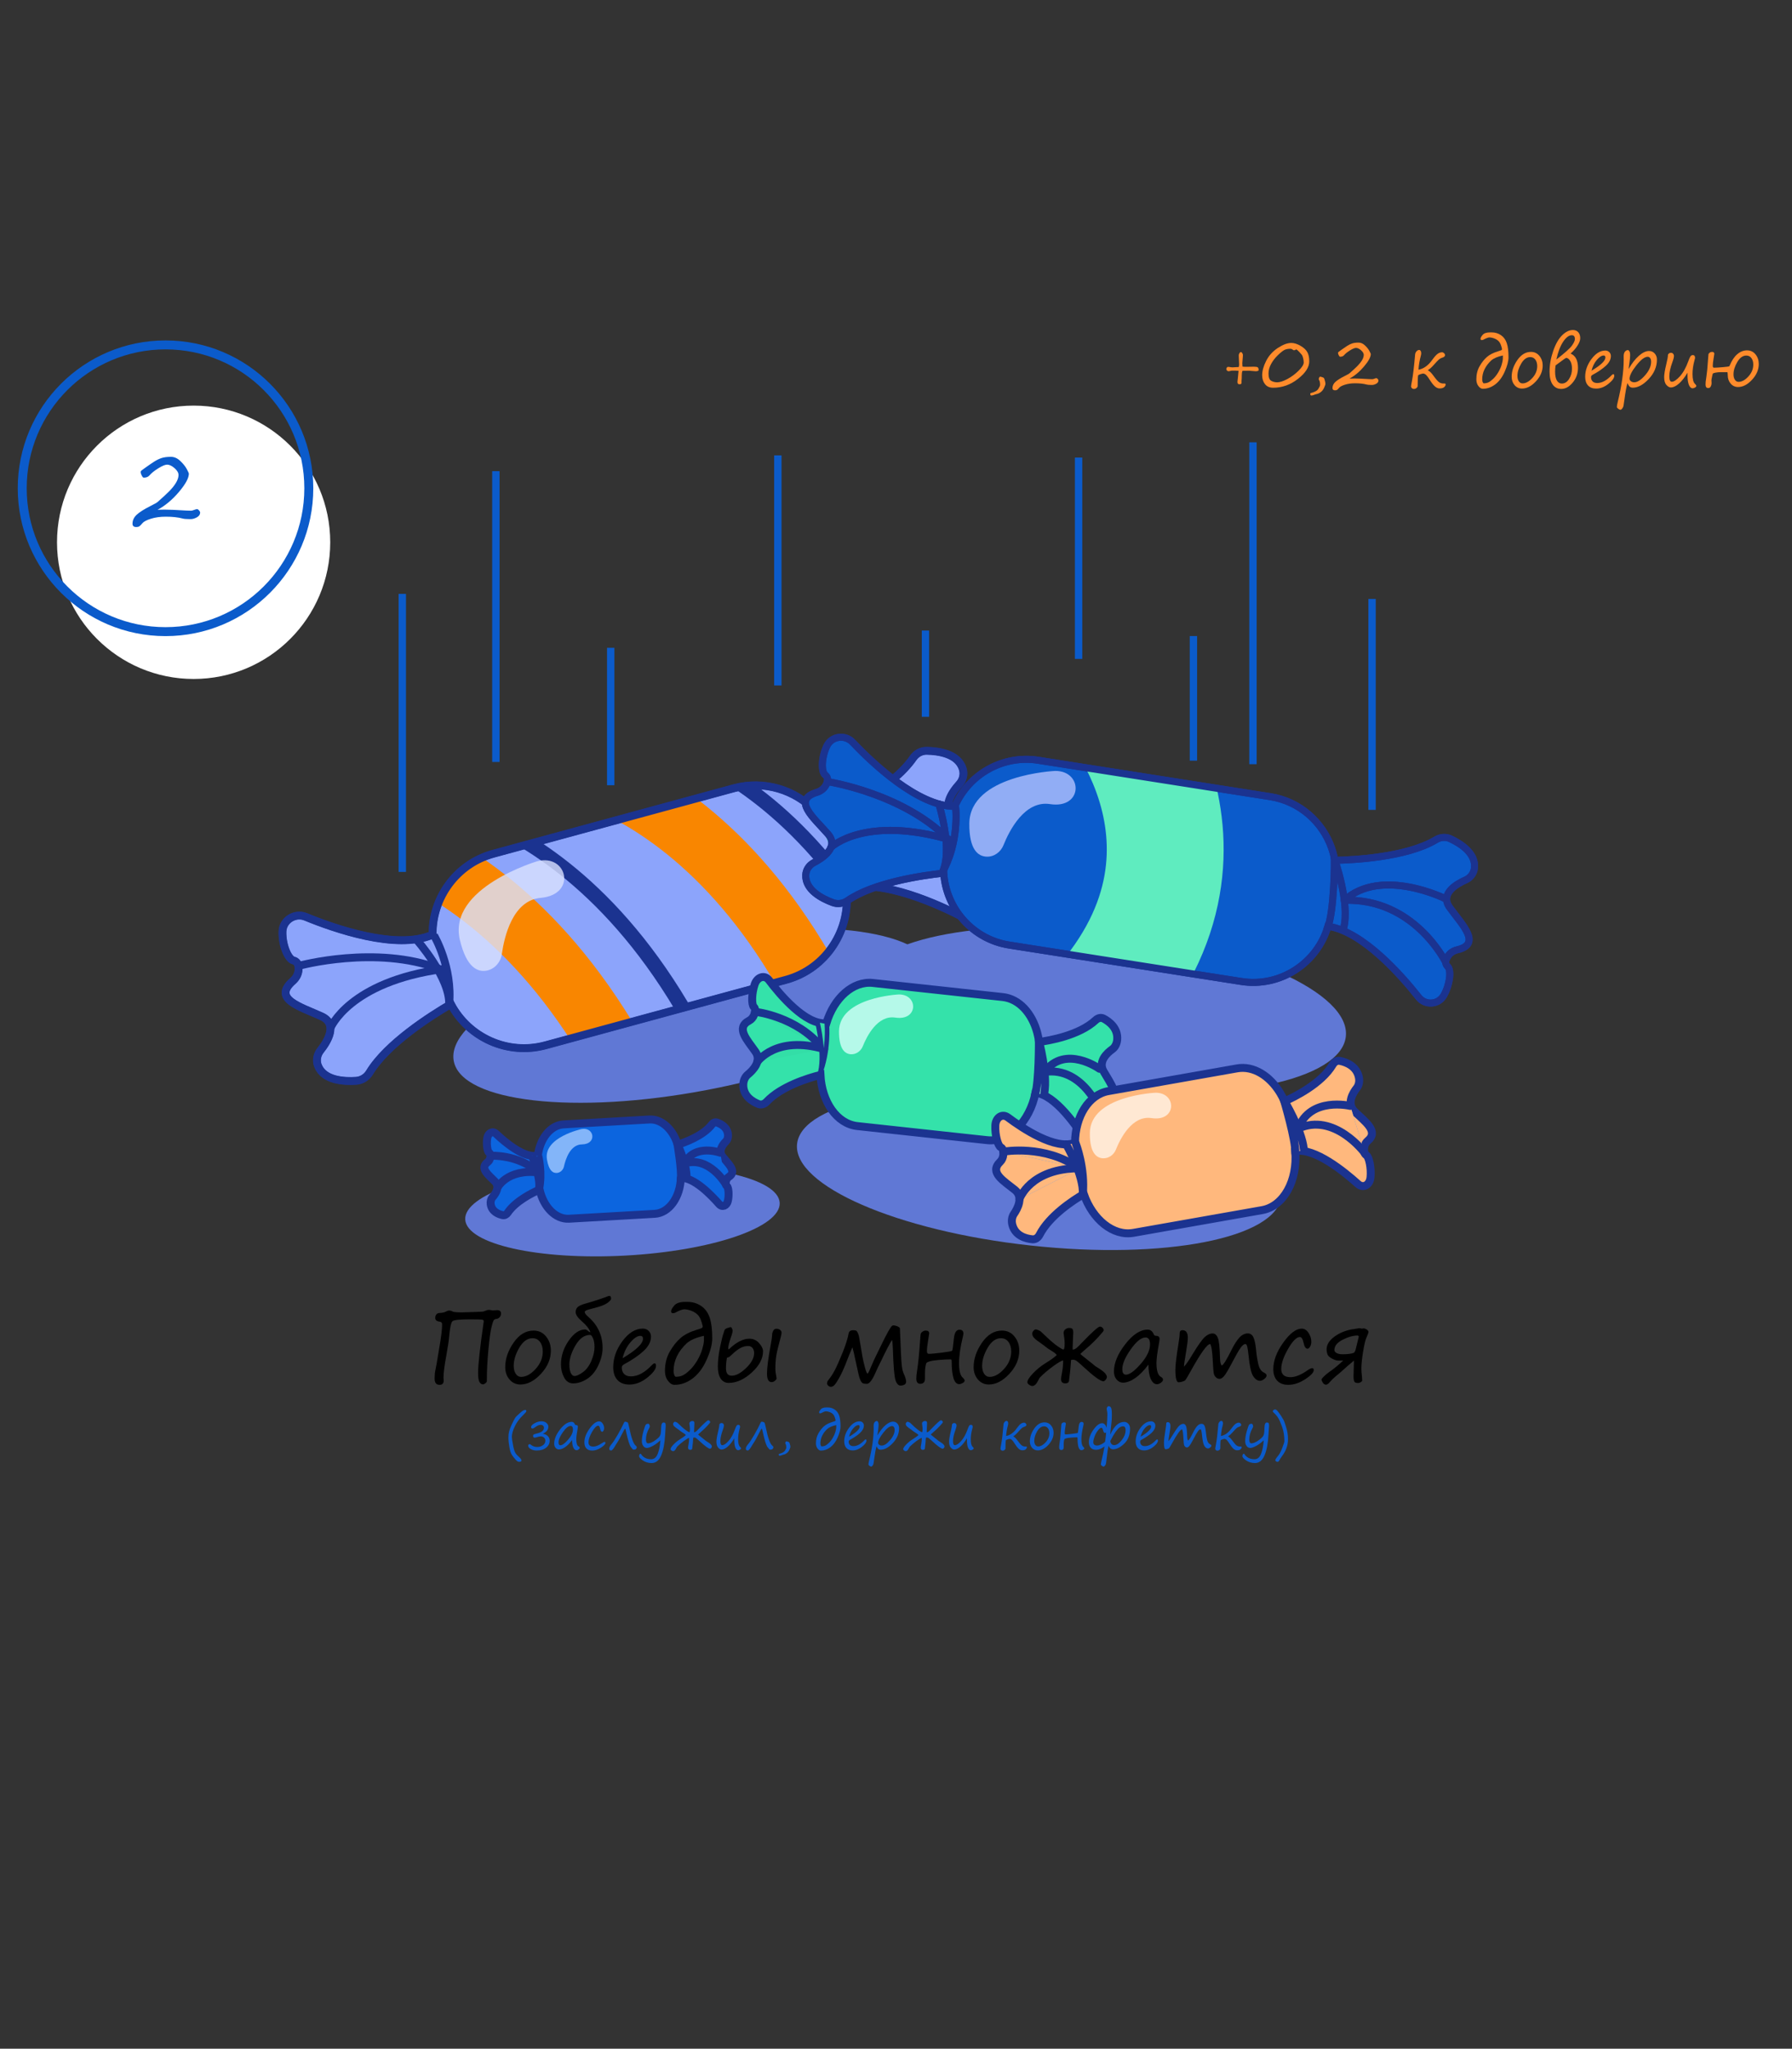 <?xml version="1.0" encoding="utf-8"?>
<!-- Generator: Adobe Illustrator 23.1.0, SVG Export Plug-In . SVG Version: 6.00 Build 0)  -->
<svg version="1.1" xmlns="http://www.w3.org/2000/svg" xmlns:xlink="http://www.w3.org/1999/xlink" x="0px" y="0px"
	 viewBox="0 0 1920.45 2194.37" style="enable-background:new 0 0 1920.45 2194.37;" xml:space="preserve">
<rect x="0" y="0" width="1920.45" height="2194.37" fill="#333333" stroke="none"/>
<style type="text/css">
	.st0{opacity:0.87;fill:url(#SVGID_1_);}
	.st1{fill:#33DEA7;}
	.st2{fill:#4890F1;}
	.st3{fill:#0B59C7;}
	.st4{fill:#1A328C;}
	.st5{fill:#367FE1;}
	.st6{fill:#FFFFFF;}
	.st7{fill:none;stroke:#FF1800;stroke-miterlimit:10;}
	.st8{fill:none;stroke:#4890F1;stroke-width:2.481;stroke-miterlimit:10;}
	.st9{fill:none;stroke:#0B59C7;stroke-width:1.603;stroke-miterlimit:10;}
	.st10{display:none;}
	.st11{display:inline;fill:none;stroke:#000000;stroke-miterlimit:10;}
	.st12{fill:#CFE2FF;}
	.st13{fill:none;stroke:#34E2AA;stroke-miterlimit:10;}
	.st14{fill:none;stroke:#34E2AA;stroke-width:0.984;stroke-miterlimit:10;}
	.st15{fill:#34E2AA;fill-opacity:0.12;stroke:#34E2AA;stroke-miterlimit:10;}
	.st16{fill:#1B3390;}
	.st17{fill:#34E2AA;stroke:#1B3390;stroke-miterlimit:10;}
	.st18{fill:#FF8B2B;}
	.st19{opacity:0.5;fill:#4992F5;}
	.st20{fill:#4992F5;}
	.st21{fill:#0B5BCB;}
	.st22{fill:#ADD2FF;}
	.st23{fill:#2EC897;}
	.st24{fill:none;stroke:#4992F5;stroke-width:0.614;stroke-miterlimit:10;}
	.st25{fill:none;stroke:#4992F5;stroke-width:0.492;stroke-miterlimit:10;}
	.st26{fill:none;stroke:#4992F5;stroke-width:5;stroke-miterlimit:10;}
	.st27{fill:none;stroke:#0B5BCB;stroke-width:2.272;stroke-miterlimit:10;}
	.st28{fill:#6078D5;}
	.st29{fill:#FFB87D;}
	.st30{fill:none;stroke:#284DD8;stroke-width:2.678;stroke-miterlimit:10;}
	.st31{fill:none;stroke:#34E2AA;stroke-width:6.321;stroke-miterlimit:10;}
	.st32{fill:none;stroke:#4992F5;stroke-width:6.321;stroke-miterlimit:10;}
	.st33{fill:none;stroke:#0B5BCB;stroke-width:2;stroke-miterlimit:10;}
	.st34{fill:#FFEBC9;}
	.st35{fill:#8CA4FB;stroke:#1B3390;stroke-width:1.888;stroke-miterlimit:10;}
	.st36{fill:none;stroke:#1B3390;stroke-width:2;stroke-miterlimit:10;}
	.st37{fill:none;stroke:#34E2AA;stroke-width:1.888;stroke-linecap:round;stroke-miterlimit:10;}
	.st38{fill:none;stroke:#34E2AA;stroke-width:1.888;stroke-linecap:round;stroke-linejoin:round;stroke-miterlimit:10;}
	.st39{clip-path:url(#SVGID_5_);}
	.st40{fill:none;stroke:#F98600;stroke-width:15.731;stroke-linecap:round;stroke-linejoin:round;stroke-miterlimit:10;}
	.st41{fill:none;stroke:#1B3390;stroke-width:3.776;stroke-linecap:round;stroke-linejoin:round;stroke-miterlimit:10;}
	.st42{fill:#0B5BCB;stroke:#1B3390;stroke-width:1.778;stroke-miterlimit:10;}
	.st43{fill:none;stroke:#1B3390;stroke-width:1.778;stroke-linecap:round;stroke-miterlimit:10;}
	.st44{fill:none;stroke:#1B3390;stroke-width:1.778;stroke-linecap:round;stroke-linejoin:round;stroke-miterlimit:10;}
	.st45{clip-path:url(#SVGID_7_);fill:none;stroke:#5FECBF;stroke-width:29.642;stroke-linecap:round;stroke-miterlimit:10;}
	.st46{fill:none;stroke:#1B3390;stroke-width:1.778;stroke-miterlimit:10;}
	.st47{fill:#34E2AA;stroke:#1B3390;stroke-width:1.164;stroke-miterlimit:10;}
	.st48{fill:#94FFCC;stroke:#1B3390;stroke-width:1.164;stroke-linecap:round;stroke-miterlimit:10;}
	.st49{fill:#94FFCC;stroke:#1B3390;stroke-width:1.164;stroke-linecap:round;stroke-linejoin:round;stroke-miterlimit:10;}
	.st50{fill:#FFB87D;stroke:#1B3390;stroke-width:1.164;stroke-miterlimit:10;}
	.st51{fill:#4992F5;stroke:#1B3390;stroke-width:1.164;stroke-linecap:round;stroke-miterlimit:10;}
	.st52{fill:#4992F5;stroke:#1B3390;stroke-width:1.164;stroke-linecap:round;stroke-linejoin:round;stroke-miterlimit:10;}
	.st53{fill:#FFB87D;stroke:#1B3390;stroke-width:1.164;stroke-linecap:round;stroke-miterlimit:10;}
	.st54{fill:#FFB87D;stroke:#1B3390;stroke-width:1.164;stroke-linecap:round;stroke-linejoin:round;stroke-miterlimit:10;}
	.st55{opacity:0.8;fill:#DBE2FF;}
	.st56{opacity:0.8;fill:#B3C2FF;}
	.st57{opacity:0.8;fill:#FFF3E8;}
	.st58{opacity:0.8;fill:#D6FFF9;}
	.st59{fill:#0C65DF;stroke:#1B3390;stroke-width:0.764;stroke-linecap:round;stroke-linejoin:round;stroke-miterlimit:10;}
	.st60{fill:#0C65DF;stroke:#1B3390;stroke-width:0.764;stroke-miterlimit:10;}
	.st61{fill:#0C65DF;stroke:#1B3390;stroke-width:0.764;stroke-linecap:round;stroke-miterlimit:10;}
	.st62{opacity:0.8;fill:#A1C9FF;}
	.st63{fill:none;stroke:#0B5BCB;stroke-width:1.87;stroke-miterlimit:10;}
	.st64{fill:none;stroke:#0B5BCB;stroke-width:9.597;stroke-miterlimit:10;}
	.st65{fill:#8CA4FB;stroke:#1B3390;stroke-width:7.975;stroke-miterlimit:10;}
	.st66{fill:none;stroke:#1B3390;stroke-width:8.449;stroke-miterlimit:10;}
	.st67{fill:none;stroke:#34E2AA;stroke-width:7.975;stroke-linecap:round;stroke-miterlimit:10;}
	.st68{fill:none;stroke:#34E2AA;stroke-width:7.975;stroke-linecap:round;stroke-linejoin:round;stroke-miterlimit:10;}
	.st69{clip-path:url(#SVGID_9_);}
	.st70{fill:none;stroke:#F98600;stroke-width:66.46;stroke-linecap:round;stroke-linejoin:round;stroke-miterlimit:10;}
	.st71{fill:none;stroke:#1B3390;stroke-width:15.95;stroke-linecap:round;stroke-linejoin:round;stroke-miterlimit:10;}
	.st72{fill:#0B5BCB;stroke:#1B3390;stroke-width:7.514;stroke-miterlimit:10;}
	.st73{fill:none;stroke:#1B3390;stroke-width:7.514;stroke-linecap:round;stroke-miterlimit:10;}
	.st74{fill:none;stroke:#1B3390;stroke-width:7.514;stroke-linecap:round;stroke-linejoin:round;stroke-miterlimit:10;}
	.st75{clip-path:url(#SVGID_11_);fill:none;stroke:#5FECBF;stroke-width:125.23;stroke-linecap:round;stroke-miterlimit:10;}
	.st76{fill:none;stroke:#1B3390;stroke-width:7.514;stroke-miterlimit:10;}
	.st77{fill:#34E2AA;stroke:#1B3390;stroke-width:8.5;stroke-miterlimit:10;}
	.st78{fill:#33DEA7;stroke:#1B3390;stroke-width:8.5;stroke-linecap:round;stroke-miterlimit:10;}
	.st79{fill:#33DEA7;stroke:#1B3390;stroke-width:4.916;stroke-linecap:round;stroke-miterlimit:10;}
	.st80{fill:#94FFCC;stroke:#1B3390;stroke-width:8.5;stroke-linecap:round;stroke-linejoin:round;stroke-miterlimit:10;}
	.st81{fill:#33DEA7;stroke:#1B3390;stroke-width:8.5;stroke-linecap:round;stroke-linejoin:round;stroke-miterlimit:10;}
	.st82{fill:#FFB87D;stroke:#1B3390;stroke-width:8.5;stroke-miterlimit:10;}
	.st83{fill:#4992F5;stroke:#1B3390;stroke-width:4.916;stroke-linecap:round;stroke-miterlimit:10;}
	.st84{fill:#4992F5;stroke:#1B3390;stroke-width:4.916;stroke-linecap:round;stroke-linejoin:round;stroke-miterlimit:10;}
	.st85{fill:#FFB87D;stroke:#1B3390;stroke-width:8.5;stroke-linecap:round;stroke-miterlimit:10;}
	.st86{fill:#FFB87D;stroke:#1B3390;stroke-width:8.5;stroke-linecap:round;stroke-linejoin:round;stroke-miterlimit:10;}
	.st87{fill:#0C65DF;stroke:#1B3390;stroke-width:8.5;stroke-linecap:round;stroke-linejoin:round;stroke-miterlimit:10;}
	.st88{fill:#0C65DF;stroke:#1B3390;stroke-width:8.5;stroke-miterlimit:10;}
	.st89{fill:none;stroke:#0B5BCB;stroke-width:7.9;stroke-miterlimit:10;}
	.st90{fill:#4992F5;stroke:#1B3390;stroke-width:2.475;stroke-miterlimit:10;}
	.st91{fill:none;stroke:#1B3390;stroke-width:2.099;stroke-linecap:round;stroke-miterlimit:10;}
	.st92{fill:#6CF4BC;stroke:#1B3390;stroke-width:1.693;stroke-miterlimit:10;}
	.st93{fill:none;stroke:#1B3390;stroke-width:1.436;stroke-linecap:round;stroke-miterlimit:10;}
	.st94{fill:#FFB87D;stroke:#1B3390;stroke-width:2.168;stroke-miterlimit:10;}
	.st95{fill:none;stroke:#1B3390;stroke-width:1.839;stroke-linecap:round;stroke-miterlimit:10;}
	.st96{fill:#0B5FD5;stroke:#1B3390;stroke-width:1.68;stroke-miterlimit:10;}
	.st97{fill:none;stroke:#1B3390;stroke-width:1.425;stroke-linecap:round;stroke-miterlimit:10;}
	.st98{fill:#A6FFE1;stroke:#1B3390;stroke-width:2.059;stroke-miterlimit:10;}
	.st99{fill:none;stroke:#1B3390;stroke-width:1.746;stroke-linecap:round;stroke-miterlimit:10;}
	.st100{fill:#FF8B2B;stroke:#1B3390;stroke-width:2.475;stroke-miterlimit:10;}
	.st101{fill:#34E2AA;stroke:#1B3390;stroke-width:2.168;stroke-miterlimit:10;}
	.st102{fill:none;stroke:#1B3390;stroke-width:1.448;stroke-linecap:round;stroke-miterlimit:10;}
	.st103{fill:#FFB87D;stroke:#1B3390;stroke-width:1.683;stroke-miterlimit:10;}
	.st104{fill:none;stroke:#1B3390;stroke-width:1.427;stroke-linecap:round;stroke-miterlimit:10;}
	.st105{fill:#ABD0FF;}
	.st106{fill:none;stroke:#0B5BCB;stroke-width:3.3;stroke-linecap:round;stroke-miterlimit:10;}
	.st107{fill:#E3EFFF;}
	.st108{clip-path:url(#SVGID_13_);fill:none;stroke:#FF8B2B;stroke-width:9.901;stroke-linecap:round;stroke-miterlimit:10;}
	.st109{fill:#FFB87D;stroke:#1C3CB7;stroke-width:3;stroke-linecap:round;stroke-linejoin:round;stroke-miterlimit:10;}
	.st110{fill:#FFEED1;stroke:#1C3CB7;stroke-width:3;stroke-linejoin:round;stroke-miterlimit:10;}
	.st111{fill:#FF8B2B;stroke:#1C3CB7;stroke-width:3;stroke-miterlimit:10;}
	.st112{fill:#FFE2C9;stroke:#1C3CB7;stroke-width:3;stroke-linejoin:round;stroke-miterlimit:10;}
	.st113{fill:#1B3390;stroke:#1C3CB7;stroke-miterlimit:10;}
	.st114{fill:#0B5BCB;stroke:#1C3CB7;stroke-miterlimit:10;}
	.st115{fill:#4992F5;stroke:#1C3CB7;stroke-width:3;stroke-miterlimit:10;}
	.st116{fill:#4992F5;stroke:#1C3CB7;stroke-width:3;stroke-linecap:round;stroke-miterlimit:10;}
	.st117{fill:#8CA4FB;stroke:#1C3CB7;stroke-width:3;stroke-linecap:round;stroke-linejoin:round;stroke-miterlimit:10;}
	.st118{fill:#D1FFEF;stroke:#1C3CB7;stroke-width:3;stroke-linejoin:round;stroke-miterlimit:10;}
	.st119{fill:#0B5BCB;stroke:#1C3CB7;stroke-width:3;stroke-miterlimit:10;}
	.st120{fill:#B2C2FB;stroke:#1C3CB7;stroke-width:3;stroke-linejoin:round;stroke-miterlimit:10;}
	.st121{fill:#34E2AA;stroke:#1C3CB7;stroke-miterlimit:10;}
	.st122{fill:#66FFC8;stroke:#1C3CB7;stroke-miterlimit:10;}
	.st123{fill:#73FFCD;stroke:#1C3CB7;stroke-miterlimit:10;}
	.st124{fill:#00D38E;stroke:#1C3CB7;stroke-miterlimit:10;}
	.st125{fill:#34E2AA;stroke:#1C3CB7;stroke-width:3;stroke-miterlimit:10;}
	.st126{fill:#FF8B2B;stroke:#1C3CB7;stroke-miterlimit:10;}
	.st127{fill:#FFB87D;stroke:#1C3CB7;stroke-miterlimit:10;}
	.st128{fill:#FFB87D;stroke:#1C3CB7;stroke-width:3;stroke-miterlimit:10;}
	.st129{fill:none;stroke:#1C3CB7;stroke-width:2;stroke-miterlimit:10;}
	.st130{fill:#75FFCE;stroke:#1B3390;stroke-width:3;stroke-miterlimit:10;}
	.st131{fill:none;stroke:#1B3390;stroke-width:3;stroke-miterlimit:10;}
	.st132{fill:#00C39F;stroke:#1B3390;stroke-width:3;stroke-miterlimit:10;}
	.st133{fill:#A8FFE6;}
	.st134{opacity:0.8;fill:#A8FFE6;}
	.st135{fill:#8CA4FB;stroke:#1B3390;stroke-width:3;stroke-miterlimit:10;}
	.st136{fill:#0B5BCB;stroke:#1B3390;stroke-width:3;stroke-miterlimit:10;}
	.st137{fill:#D8E0FB;}
	.st138{opacity:0.8;fill:#D8E0FB;}
	.st139{fill:#FFB87D;stroke:#0655C3;stroke-width:3;stroke-linecap:round;stroke-linejoin:round;stroke-miterlimit:10;}
	.st140{fill:#FFE3CC;}
	.st141{fill:none;stroke:#0B5BCB;stroke-width:3;stroke-linecap:round;stroke-linejoin:round;stroke-miterlimit:10;}
	.st142{fill:#34E2AA;stroke:#1B3390;stroke-width:3;stroke-miterlimit:10;}
	.st143{fill:#BAFFE9;}
	.st144{fill:#ABFFE4;}
	.st145{fill:#5790DF;stroke:#0655C3;stroke-width:3;stroke-linecap:round;stroke-linejoin:round;stroke-miterlimit:10;}
	.st146{fill:#80B9F6;}
	.st147{fill:#629FE4;}
	.st148{fill:#0B5BCB;stroke:#0B5BCB;stroke-width:4;stroke-miterlimit:10;}
	.st149{fill:#34E2AA;stroke:#0B5BCB;stroke-width:3;stroke-linejoin:round;stroke-miterlimit:10;}
	.st150{fill:none;stroke:#0B5BCB;stroke-width:3;stroke-linecap:round;stroke-miterlimit:10;}
	.st151{fill:#4992F5;stroke:#0B5BCB;stroke-width:4;stroke-miterlimit:10;}
	.st152{fill:#C7FFED;stroke:#34E2AA;stroke-width:3;stroke-miterlimit:10;}
	.st153{fill:#FFD1AB;stroke:#0B5BCB;stroke-width:3;stroke-miterlimit:10;}
	.st154{fill:#34E2AA;stroke:#34E2AA;stroke-width:3;stroke-linejoin:round;stroke-miterlimit:10;}
	.st155{fill:#8CA4FB;stroke:#0B5BCB;stroke-width:3;stroke-linejoin:round;stroke-miterlimit:10;}
	.st156{fill:#69FFC7;stroke:#0B5BCB;stroke-width:3;stroke-linejoin:round;stroke-miterlimit:10;}
	.st157{fill:#FFB87D;stroke:#0B5BCB;stroke-width:3;stroke-linejoin:round;stroke-miterlimit:10;}
	.st158{fill:#ADBEFF;}
	.st159{fill:#FFEAD9;}
	.st160{fill:#D6FFF4;}
	.st161{fill:#CCD6FF;}
	.st162{fill:none;stroke:#33DEA7;stroke-width:5.438;stroke-miterlimit:10;}
	.st163{fill:#4AE2B1;}
	.st164{fill:#8CA4FB;}
	.st165{opacity:0.25;fill:#FF8B2B;}
	.st166{fill:none;stroke:#FF8B2B;stroke-miterlimit:10;}
	.st167{fill:none;stroke:#FF8B2B;stroke-width:0.937;stroke-miterlimit:10;}
	.st168{fill:#FF9843;}
	.st169{opacity:0.3;fill:#34E2AA;}
	.st170{display:inline;}
	.st171{fill:#0B87C7;}
	.st172{fill:#92FCCA;stroke:#1A328C;stroke-width:1.164;stroke-miterlimit:10;}
	.st173{fill:#92FCCA;stroke:#1A328C;stroke-width:1.164;stroke-linecap:round;stroke-miterlimit:10;}
	.st174{fill:#92FCCA;stroke:#1A328C;stroke-width:1.164;stroke-linecap:round;stroke-linejoin:round;stroke-miterlimit:10;}
	.st175{fill:#0C63DB;stroke:#1A328C;stroke-width:0.764;stroke-linecap:round;stroke-linejoin:round;stroke-miterlimit:10;}
	.st176{fill:#0C63DB;stroke:#1A328C;stroke-width:0.764;stroke-miterlimit:10;}
	.st177{fill:#0C63DB;stroke:#1A328C;stroke-width:0.764;stroke-linecap:round;stroke-miterlimit:10;}
	.st178{fill:#8AA1F7;stroke:#1B3BB3;stroke-width:3;stroke-linecap:round;stroke-linejoin:round;stroke-miterlimit:10;}
	.st179{fill:#D1FFEF;stroke:#1B3BB3;stroke-width:3;stroke-linejoin:round;stroke-miterlimit:10;}
	.st180{fill:#0B59C7;stroke:#1B3BB3;stroke-width:3;stroke-miterlimit:10;}
	.st181{fill:#AFBFF7;stroke:#1B3BB3;stroke-width:3;stroke-linejoin:round;stroke-miterlimit:10;}
	.st182{fill:#1A328C;stroke:#1B3BB3;stroke-miterlimit:10;}
	.st183{fill:#66FFC8;stroke:#1B3BB3;stroke-miterlimit:10;}
	.st184{fill:#0B59C7;stroke:#1B3BB3;stroke-miterlimit:10;}
	.st185{fill:#4890F1;stroke:#1B3BB3;stroke-width:3;stroke-miterlimit:10;}
	.st186{fill:#4890F1;stroke:#1B3BB3;stroke-width:3;stroke-linecap:round;stroke-miterlimit:10;}
	.st187{fill:#8AA1F7;stroke:#0B59C7;stroke-width:5.044;stroke-linejoin:round;stroke-miterlimit:10;}
	.st188{fill:#C1CCF7;}
	.st189{fill:none;stroke:#4890F1;stroke-width:10.418;stroke-miterlimit:10;}
	.st190{fill:none;stroke:#4890F1;stroke-width:8.351;stroke-miterlimit:10;}
	.st191{fill:#E6F0FF;stroke:#DBE3FF;stroke-width:3.665;stroke-miterlimit:10;}
	.st192{fill:#E6F0FF;}
	.st193{fill:#DBE3FF;}
	.st194{fill:#FFE1C9;stroke:#E0E6FF;stroke-width:5.203;stroke-miterlimit:10;}
	.st195{fill:#E0FFF7;}
	.st196{fill:#E0E6FF;}
	.st197{fill:#DBE9FF;stroke:#CCD7FF;stroke-width:3.665;stroke-miterlimit:10;}
	.st198{fill:#DBE9FF;}
	.st199{fill:#CCD7FF;}
	.st200{fill:#9EC2F7;stroke:#9CB1FF;stroke-width:3.665;stroke-miterlimit:10;}
	.st201{fill:#9EC2F7;}
	.st202{fill:#9CB1FF;}
	.st203{fill:#99C3FF;stroke:#91A9FF;stroke-width:4.045;stroke-miterlimit:10;}
	.st204{fill:#99C3FF;}
	.st205{fill:#91A9FF;}
	.st206{fill:#FFD7B5;stroke:#A1B5FF;stroke-width:5.203;stroke-miterlimit:10;}
	.st207{fill:#A1B5FF;}
	.st208{fill:#B8FFEC;stroke:#A1B5FF;stroke-width:5.203;stroke-miterlimit:10;}
	.st209{fill:#B8FFEC;}
	.st210{fill:#E0FFF7;stroke:#E0E6FF;stroke-width:5.203;stroke-miterlimit:10;}
	.st211{fill:#FFEAD9;stroke:#DBE3FF;stroke-width:3.665;stroke-miterlimit:10;}
	.st212{opacity:0.2;}
	.st213{fill:#4890F1;stroke:#1A328C;stroke-width:2.274;stroke-miterlimit:10;}
	.st214{fill:none;stroke:#1A328C;stroke-width:1.929;stroke-linecap:round;stroke-miterlimit:10;}
	.st215{fill:#6AF0B9;stroke:#1A328C;stroke-width:1.556;stroke-miterlimit:10;}
	.st216{fill:none;stroke:#1A328C;stroke-width:1.319;stroke-linecap:round;stroke-miterlimit:10;}
	.st217{fill:#FFB87D;stroke:#1A328C;stroke-width:1.992;stroke-miterlimit:10;}
	.st218{fill:none;stroke:#1A328C;stroke-width:1.689;stroke-linecap:round;stroke-miterlimit:10;}
	.st219{fill:#0B5DD1;stroke:#1A328C;stroke-width:1.543;stroke-miterlimit:10;}
	.st220{fill:none;stroke:#1A328C;stroke-width:1.309;stroke-linecap:round;stroke-miterlimit:10;}
	.st221{fill:#A6FFE1;stroke:#1A328C;stroke-width:1.891;stroke-miterlimit:10;}
	.st222{fill:none;stroke:#1A328C;stroke-width:1.604;stroke-linecap:round;stroke-miterlimit:10;}
	.st223{fill:#8AA1F7;stroke:#1A328C;stroke-width:2.274;stroke-miterlimit:10;}
	.st224{fill:none;stroke:#1A328C;stroke-width:1.33;stroke-linecap:round;stroke-miterlimit:10;}
	.st225{fill:#FFB87D;stroke:#1A328C;stroke-width:1.546;stroke-miterlimit:10;}
	.st226{fill:none;stroke:#1A328C;stroke-width:1.311;stroke-linecap:round;stroke-miterlimit:10;}
	.st227{fill:none;stroke:#0B59C7;stroke-width:3.032;stroke-linecap:round;stroke-miterlimit:10;}
	.st228{clip-path:url(#SVGID_17_);fill:none;stroke:#FF8B2B;stroke-width:9.096;stroke-linecap:round;stroke-miterlimit:10;}
	.st229{fill:#A6FFDE;stroke:#0B59C7;stroke-width:5;stroke-linejoin:round;stroke-miterlimit:10;}
	.st230{fill:#A6FFDE;stroke:#0B59C7;stroke-width:4.203;stroke-linejoin:round;stroke-miterlimit:10;}
	.st231{fill:#8AA1F7;stroke:#1A328C;stroke-width:5;stroke-miterlimit:10;}
	.st232{fill:none;stroke:#1A328C;stroke-width:5;stroke-miterlimit:10;}
	.st233{fill:#0B59C7;stroke:#1A328C;stroke-width:5;stroke-miterlimit:10;}
	.st234{fill:#75FFCE;stroke:#1A328C;stroke-width:5;stroke-miterlimit:10;}
	.st235{fill:#D4DCF7;}
	.st236{opacity:0.8;fill:#D4DCF7;}
	.st237{fill:#558DDB;stroke:#0653BF;stroke-width:5;stroke-linecap:round;stroke-linejoin:round;stroke-miterlimit:10;}
	.st238{fill:#7EB6F2;}
	.st239{fill:#609CE0;}
	.st240{fill:none;stroke:#0B59C7;stroke-width:5;stroke-linecap:round;stroke-linejoin:round;stroke-miterlimit:10;}
	.st241{fill:#FF8B2B;stroke:#0B59C7;stroke-width:5;stroke-miterlimit:10;}
	.st242{fill:none;stroke:#33DEA7;stroke-width:5;stroke-linecap:round;stroke-miterlimit:10;}
	.st243{fill:none;stroke:#33DEA7;stroke-width:5;stroke-linecap:round;stroke-linejoin:round;stroke-miterlimit:10;}
	.st244{clip-path:url(#SVGID_19_);}
	.st245{fill:none;stroke:#1A328C;stroke-width:5;stroke-linecap:round;stroke-linejoin:round;stroke-miterlimit:10;}
	.st246{fill:#8AA1F7;stroke:#33DEA7;stroke-width:0.799;stroke-miterlimit:10;}
	.st247{fill:none;stroke:#33DEA7;stroke-width:0.799;stroke-linecap:round;stroke-miterlimit:10;}
	.st248{fill:none;stroke:#33DEA7;stroke-width:0.799;stroke-linecap:round;stroke-linejoin:round;stroke-miterlimit:10;}
	.st249{clip-path:url(#SVGID_21_);}
	.st250{fill:none;stroke:#33DEA7;stroke-width:6.662;stroke-linecap:round;stroke-linejoin:round;stroke-miterlimit:10;}
	.st251{fill:none;stroke:#1A328C;stroke-width:1.599;stroke-linecap:round;stroke-linejoin:round;stroke-miterlimit:10;}
	.st252{fill:#4890F1;stroke:#1A328C;stroke-width:1.765;stroke-linecap:round;stroke-miterlimit:10;}
	.st253{fill:#4890F1;stroke:#1A328C;stroke-width:1.765;stroke-linecap:round;stroke-linejoin:round;stroke-miterlimit:10;}
	.st254{opacity:0.8;fill:#C4D0FF;}
	.st255{fill:#FFB87D;stroke:#1B3BB3;stroke-width:5;stroke-linecap:round;stroke-linejoin:round;stroke-miterlimit:10;}
	.st256{fill:#FFD6B3;stroke:#1B3BB3;stroke-width:5;stroke-linejoin:round;stroke-miterlimit:10;}
	.st257{fill:#FF8B2B;stroke:#1B3BB3;stroke-width:5;stroke-miterlimit:10;}
	.st258{fill:#FFB87D;stroke:#1B3BB3;stroke-width:5;stroke-linejoin:round;stroke-miterlimit:10;}
	.st259{fill:#96FFD4;stroke:#1B3BB3;stroke-width:5;stroke-linejoin:round;stroke-miterlimit:10;}
	.st260{fill:#1A328C;stroke:#1B3BB3;stroke-width:5;stroke-miterlimit:10;}
	.st261{fill:#0B59C7;stroke:#1B3BB3;stroke-width:5;stroke-miterlimit:10;}
	.st262{fill:#4890F1;stroke:#1B3BB3;stroke-width:5;stroke-miterlimit:10;}
	.st263{fill:#4890F1;stroke:#1B3BB3;stroke-width:5;stroke-linecap:round;stroke-miterlimit:10;}
	.st264{fill:#FFB87D;stroke:#1B3BB3;stroke-width:1.633;stroke-linecap:round;stroke-linejoin:round;stroke-miterlimit:10;}
	.st265{fill:#FFD8B8;stroke:#1B3BB3;stroke-width:1.633;stroke-linejoin:round;stroke-miterlimit:10;}
	.st266{fill:#FF8B2B;stroke:#1B3BB3;stroke-width:1.633;stroke-miterlimit:10;}
	.st267{fill:#FFB87D;stroke:#1B3BB3;stroke-width:1.633;stroke-linejoin:round;stroke-miterlimit:10;}
	.st268{fill:#1A328C;stroke:#1B3BB3;stroke-width:0.544;stroke-miterlimit:10;}
	.st269{fill:#0B59C7;stroke:#1B3BB3;stroke-width:0.544;stroke-miterlimit:10;}
	.st270{fill:#4890F1;stroke:#1B3BB3;stroke-width:1.633;stroke-miterlimit:10;}
	.st271{fill:#4890F1;stroke:#1B3BB3;stroke-width:1.633;stroke-linecap:round;stroke-miterlimit:10;}
	.st272{fill:#92FCCA;stroke:#1A328C;stroke-width:5;stroke-miterlimit:10;}
	.st273{fill:none;stroke:#1A328C;stroke-width:5;stroke-linecap:round;stroke-miterlimit:10;}
	.st274{clip-path:url(#SVGID_25_);fill:none;stroke:#8AA1F7;stroke-width:5;stroke-linecap:round;stroke-miterlimit:10;}
	.st275{fill:#7DFFD5;}
	.st276{fill:#B3FFE4;}
	.st277{fill:none;stroke:#274CD4;stroke-width:0.31;stroke-miterlimit:10;}
	.st278{fill:#FF8B2B;stroke:#0653BF;stroke-width:2.177;stroke-linecap:round;stroke-linejoin:round;stroke-miterlimit:10;}
	.st279{fill:#FFD2AD;}
	.st280{fill:none;stroke:#0B59C7;stroke-width:2.177;stroke-linecap:round;stroke-linejoin:round;stroke-miterlimit:10;}
	.st281{fill:#FFB87D;stroke:#33DEA7;stroke-width:5;stroke-miterlimit:10;}
	.st282{fill:#9EFFE0;stroke:#33DEA7;stroke-width:5;stroke-miterlimit:10;}
	.st283{fill:#FF8B2B;stroke:#33DEA7;stroke-width:5;stroke-linejoin:round;stroke-miterlimit:10;}
	.st284{fill:#FF8B2B;stroke:#1A328C;stroke-width:5;stroke-miterlimit:10;}
	.st285{fill:#6AF0B9;stroke:#1A328C;stroke-width:5;stroke-miterlimit:10;}
	.st286{fill:#B5CBE8;stroke:#1A328C;stroke-width:5;stroke-miterlimit:10;}
	.st287{fill:#0B5DD1;stroke:#1A328C;stroke-width:5;stroke-miterlimit:10;}
	.st288{fill:#4890F1;stroke:#1A328C;stroke-width:5;stroke-miterlimit:10;}
	.st289{fill:#6BFFCA;stroke:#1A328C;stroke-width:5;stroke-miterlimit:10;}
	.st290{fill:none;stroke:#0B59C7;stroke-width:5;stroke-linecap:round;stroke-miterlimit:10;}
	.st291{clip-path:url(#SVGID_27_);fill:none;stroke:#FF8B2B;stroke-width:19;stroke-linecap:round;stroke-miterlimit:10;}
	.st292{fill:#FF8B2B;stroke:#0B59C7;stroke-width:5;stroke-linejoin:round;stroke-miterlimit:10;}
	.st293{fill:#FFC99C;}
	.st294{fill:#8AA1F7;stroke:#0B59C7;stroke-width:5;stroke-linejoin:round;stroke-miterlimit:10;}
	.st295{fill:#33DEA7;stroke:#1A328C;stroke-width:5;stroke-miterlimit:10;}
	.st296{fill:#8AA1F7;stroke:#0B59C7;stroke-width:1.599;stroke-miterlimit:10;}
	.st297{fill:none;stroke:#0B59C7;stroke-width:1.599;stroke-linecap:round;stroke-miterlimit:10;}
	.st298{fill:none;stroke:#0B59C7;stroke-width:1.599;stroke-linecap:round;stroke-linejoin:round;stroke-miterlimit:10;}
	.st299{clip-path:url(#SVGID_29_);}
	.st300{fill:none;stroke:#FF8B2B;stroke-width:13.324;stroke-linecap:round;stroke-linejoin:round;stroke-miterlimit:10;}
	.st301{fill:none;stroke:#1A328C;stroke-width:3.198;stroke-linecap:round;stroke-linejoin:round;stroke-miterlimit:10;}
	.st302{fill:#4890F1;stroke:#1A328C;stroke-width:1.081;stroke-miterlimit:10;}
	.st303{fill:#4890F1;stroke:#1A328C;stroke-width:1.081;stroke-linecap:round;stroke-miterlimit:10;}
	.st304{fill:#4890F1;stroke:#1A328C;stroke-width:1.081;stroke-linecap:round;stroke-linejoin:round;stroke-miterlimit:10;}
	.st305{fill:#8AA1F7;stroke:#1B3BB3;stroke-width:5;stroke-linecap:round;stroke-linejoin:round;stroke-miterlimit:10;}
	.st306{fill:#D1FFEF;stroke:#1B3BB3;stroke-width:5;stroke-linejoin:round;stroke-miterlimit:10;}
	.st307{fill:#AFBFF7;stroke:#1B3BB3;stroke-width:5;stroke-linejoin:round;stroke-miterlimit:10;}
	.st308{fill:#66FFC8;stroke:#1B3BB3;stroke-width:5;stroke-miterlimit:10;}
	.st309{fill:none;stroke:#274CD4;stroke-width:0.974;stroke-miterlimit:10;}
	.st310{fill:#8AA1F7;stroke:#0653BF;stroke-width:5;stroke-linecap:round;stroke-linejoin:round;stroke-miterlimit:10;}
	.st311{fill:#BAC8FF;}
	.st312{fill:#9EB2FF;}
	.st313{fill:#8AA1F7;stroke:#0B59C7;stroke-width:5;stroke-miterlimit:10;}
	.st314{clip-path:url(#SVGID_33_);}
	.st315{fill:none;stroke:#33DEA7;stroke-width:25;stroke-linecap:round;stroke-linejoin:round;stroke-miterlimit:10;}
	.st316{fill:#0B59C7;stroke:#0B59C7;stroke-width:5;stroke-miterlimit:10;}
	.st317{fill:#4890F1;stroke:#0B59C7;stroke-width:5;stroke-miterlimit:10;}
	.st318{fill:#FF9B47;stroke:#0B59C7;stroke-width:1.609;stroke-linejoin:round;stroke-miterlimit:10;}
	.st319{fill:#FFC696;}
	.st320{fill:#6CCFAF;stroke:#0B59C7;stroke-width:1.569;stroke-miterlimit:10;}
	.st321{fill:#9EFFE0;stroke:#0B59C7;stroke-width:1.569;stroke-miterlimit:10;}
	.st322{fill:none;stroke:#0B59C7;stroke-width:1.569;stroke-linecap:round;stroke-miterlimit:10;}
	.st323{fill:#00BD80;stroke:#0B59C7;stroke-width:1.569;stroke-linejoin:round;stroke-miterlimit:10;}
	.st324{fill:#FF8B2B;stroke:#0653BF;stroke-width:1.552;stroke-linecap:round;stroke-linejoin:round;stroke-miterlimit:10;}
	.st325{fill:none;stroke:#0B59C7;stroke-width:1.552;stroke-linecap:round;stroke-linejoin:round;stroke-miterlimit:10;}
	.st326{fill:#1D4BB8;}
	.st327{fill:#33DEA7;stroke:#1A328C;stroke-miterlimit:10;}
	.st328{fill:#2DC494;}
	.st329{fill:#E3FFFB;stroke:#1A328C;stroke-miterlimit:10;}
	.st330{fill:#D9E5FF;stroke:#1A328C;stroke-miterlimit:10;}
	.st331{fill:#C9FFEB;}
	.st332{fill:#FFD0A8;}
	.st333{fill:#41F2B3;}
	.st334{fill:#31FFC0;}
	.st335{fill:#5CFFCD;}
	.st336{fill:#87FFDA;}
	.st337{fill:#9CFFE0;}
	.st338{fill:#ADFFE6;}
	.st339{fill:#BAFFEA;}
	.st340{fill:#C4DEFF;}
	.st341{fill:#FFFFFF;stroke:#33DEA7;stroke-width:2.027;stroke-miterlimit:10;}
	.st342{fill:#FFFFFF;stroke:#FF8B2B;stroke-width:2.027;stroke-miterlimit:10;}
	.st343{fill:#00BD81;}
	.st344{fill:#FFFFFF;stroke:#4890F1;stroke-width:2.027;stroke-miterlimit:10;}
	.st345{fill:none;stroke:#1A328C;stroke-width:1.924;stroke-miterlimit:10;}
	.st346{opacity:0.2;clip-path:url(#SVGID_47_);}
	.st347{clip-path:url(#SVGID_49_);fill:none;stroke:#FF8B2B;stroke-width:9.096;stroke-linecap:round;stroke-miterlimit:10;}
	.st348{clip-path:url(#SVGID_51_);}
	.st349{clip-path:url(#SVGID_53_);}
	.st350{clip-path:url(#SVGID_57_);fill:none;stroke:#8AA1F7;stroke-width:5;stroke-linecap:round;stroke-miterlimit:10;}
	.st351{clip-path:url(#SVGID_59_);fill:none;stroke:#FF8B2B;stroke-width:19;stroke-linecap:round;stroke-miterlimit:10;}
	.st352{clip-path:url(#SVGID_61_);}
	.st353{clip-path:url(#SVGID_65_);}
	.st354{fill:#FFDCBF;stroke:#BFCCFF;stroke-width:5.429;stroke-miterlimit:10;}
	.st355{fill:#BFCCFF;}
	.st356{fill:#BFD8FF;stroke:#ADBFFF;stroke-width:3.825;stroke-miterlimit:10;}
	.st357{fill:#ADBFFF;}
	.st358{fill:#74A9F7;stroke:#6384FF;stroke-width:3.825;stroke-miterlimit:10;}
	.st359{fill:#74A9F7;}
	.st360{fill:#6384FF;}
	.st361{fill:#94C0FF;stroke:#8FA7FF;stroke-width:4.221;stroke-miterlimit:10;}
	.st362{fill:#94C0FF;}
	.st363{fill:#8FA7FF;}
	.st364{fill:#FFC899;stroke:#87A1FF;stroke-width:4;stroke-miterlimit:10;}
	.st365{fill:#87A1FF;}
	.st366{fill:#A1FFE6;stroke:#A1B5FF;stroke-width:3;stroke-miterlimit:10;}
	.st367{fill:#A1FFE6;}
	.st368{fill:#CCFFF2;stroke:#BDCAFF;stroke-width:5.429;stroke-miterlimit:10;}
	.st369{fill:#BDCAFF;}
	.st370{fill:none;stroke:#4890F1;stroke-width:1.737;stroke-miterlimit:10;}
	.st371{fill:none;stroke:#4890F1;stroke-width:2.534;stroke-miterlimit:10;}
	.st372{fill:#FFEFE0;stroke:#4890F1;stroke-width:2.534;stroke-miterlimit:10;}
</style>
<g id="Слой_1">
	<g>
		<circle class="st6" cx="207.5" cy="580.85" r="146.4"/>
		<g>
			<path class="st21" d="M168.82,546.08c1.79-0.14,4.5-0.21,8.15-0.21c4.5,0,11.98,0.33,22.43,0.98c2.85,0.14,4.68,0.19,5.49,0.15
				c0.81-0.03,1.86-0.31,3.17-0.83c1.41-0.55,2.48-0.83,3.2-0.83c0.58,0,1.26,0.44,2.04,1.32c0.77,0.88,1.16,1.62,1.16,2.24
				c0,2.24-1.17,3.98-3.51,5.23c-2.34,1.26-4.42,1.88-6.24,1.88h-1.91c-3.3,0-5.72-0.22-7.27-0.67c-4.78-1.27-10.73-1.91-17.84-1.91
				c-6.08,0-11.43,0.74-16.04,2.22c-4.61,1.48-7.6,3.04-8.97,4.69c-1.55,1.86-2.71,3.02-3.48,3.48c-0.77,0.46-1.83,0.7-3.17,0.7
				c-2.68,0-4.02-1.19-4.02-3.56c0-3.61,1.48-6.8,4.43-9.57s7.92-5.92,14.9-9.46c4.09-2.03,6.58-3.42,7.48-4.18
				c0.89-0.76,3.36-2.97,7.4-6.65c4.04-3.68,7.11-6.84,9.21-9.49c2.1-2.65,3.6-5.01,4.51-7.09c0.91-2.08,1.37-4,1.37-5.75
				c0-2.41-1.43-4.86-4.28-7.35c-2.85-2.49-5.5-3.74-7.94-3.74c-2.1,0-5.26,1.31-9.49,3.94c-4.23,2.63-7.37,5.17-9.44,7.61
				c-1.34,1.58-3.39,2.37-6.14,2.37c-0.65,0-1.36-0.74-2.11-2.22c-0.76-1.48-1.13-2.66-1.13-3.56c0-0.65,0.09-1.1,0.26-1.34
				c0.17-0.24,1.9-1.53,5.18-3.87c3.28-2.34,6.24-4.36,8.87-6.06c2.63-1.7,5.27-3,7.92-3.89c2.65-0.89,6.05-1.34,10.21-1.34
				c3.54,0,6.87,1.47,9.98,4.41s5.42,5.83,6.94,8.66s2.27,4.46,2.27,4.87c0,4.71-3.52,11.23-10.55,19.55
				C184.82,535.16,177.14,541.58,168.82,546.08z"/>
		</g>
		<circle class="st64" cx="177.38" cy="522.99" r="153.56"/>
	</g>
	<g>
		
			<ellipse transform="matrix(0.999 -0.053 0.053 0.999 -68.179 37.419)" class="st28" cx="667.21" cy="1296.5" rx="168.67" ry="47.67"/>
		
			<ellipse transform="matrix(0.982 -0.187 0.187 0.982 -190.186 157.841)" class="st28" cx="742.64" cy="1088.33" rx="261.01" ry="81.2"/>
		
			<ellipse transform="matrix(0.108 -0.994 0.994 0.108 -20.04 2140.948)" class="st28" cx="1182.88" cy="1081.64" rx="85.07" ry="261.01"/>
		
			<ellipse transform="matrix(0.108 -0.994 0.994 0.108 -252.152 2225.114)" class="st28" cx="1113.72" cy="1253.05" rx="81.2" ry="261.01"/>
		<g>
			<path class="st65" d="M1024.53,875.93c-17.02-9.74-4.13-27.61,3.54-36.09c3.97-4.39,5.45-10.59,3.7-16.24
				c-5.06-16.31-25.92-19.22-38.64-19.43c-5.79-0.09-11.15,2.86-14.45,7.62c-22.39,32.3-77.95,60.25-95.56,68.54
				c-2.7-4-5.68-7.77-8.96-11.23c-21.71-22.99-55.13-33.67-87.62-24.83l-257.77,70.15c-39.64,10.79-65.73,47.32-65.17,86.7
				c-38.42,17.18-106.33-6.88-135.99-19.09c-11.44-4.71-24.48,3.45-24.89,15.66c-0.48,14.39,5.92,29.7,11.82,31.1
				c4.85,1.14,5.71,5.91,5.39,10.31c-0.33,4.45-2.62,8.58-6.05,11.59c-22.21,19.44,7.72,27.46,30.72,37.95
				c18.11,8.26,6.15,27.25-1.13,36.39c-3.77,4.73-4.86,11.06-2.67,16.55c6.31,15.87,27.89,16.97,40.95,16.08
				c5.94-0.41,11.23-3.82,14.28-8.87c18.71-30.92,65.41-60.63,87.15-73.33c18.87,35.8,60.86,55.21,101.44,44.17l257.77-70.15
				c43.29-11.78,70.4-54.28,64.3-97.63c38.71-11.01,100.05,17.33,127.18,31.52c10.79,5.64,23.98-1.37,25.19-13.48
				c1.43-14.27-3.75-30.04-9.38-31.92c-4.63-1.55-5.15-6.35-4.54-10.7c0.62-4.4,3.12-8.32,6.65-11.02
				C1074.64,898.78,1046.14,888.29,1024.53,875.93z"/>
			<path class="st66" d="M319.71,1034.53l1.3-0.21c0,0,82.08-22.34,149.68,3.35"/>
			<path class="st66" d="M354.12,1101.21c0,0,19.81-49.61,120.78-63.31"/>
			<path class="st66" d="M446,1006.01c0,0,37.04,41.6,35.28,70.55c4.1-40.61-16.16-74.58-16.16-74.58"/>
			<path class="st67" d="M907.06,954.96c0.09-20.46-25.01-76.15-25.01-76.15s36.61,38.33,41.72,67.25"/>
			<path class="st68" d="M1015.68,868.7c0,0-81.18-3.35-104.03,48.65c71.58-34.96,134.2,17.28,134.2,17.28"/>
			<g>
				<defs>
					<path id="SVGID_8_" d="M1024.53,875.93c-17.02-9.74-4.13-27.61,3.54-36.09c3.97-4.39,5.45-10.59,3.7-16.24
						c-5.06-16.31-25.92-19.22-38.64-19.43c-5.79-0.09-11.15,2.86-14.45,7.62c-22.39,32.3-77.95,60.25-95.56,68.54
						c-2.7-4-5.68-7.77-8.96-11.23c-21.71-22.99-55.13-33.67-87.62-24.83l-257.77,70.15c-39.64,10.79-65.73,47.32-65.17,86.7
						c-38.42,17.18-106.33-6.88-135.99-19.09c-11.44-4.71-24.48,3.45-24.89,15.66c-0.48,14.39,5.92,29.7,11.82,31.1
						c4.85,1.14,5.71,5.91,5.39,10.31c-0.33,4.45-2.62,8.58-6.05,11.59c-22.21,19.44,7.72,27.46,30.72,37.95
						c18.11,8.26,6.15,27.25-1.13,36.39c-3.77,4.73-4.86,11.06-2.67,16.55c6.31,15.87,27.89,16.97,40.95,16.08
						c5.94-0.41,11.23-3.82,14.28-8.87c18.71-30.92,65.41-60.63,87.15-73.33c18.87,35.8,60.86,55.21,101.44,44.17l257.77-70.15
						c43.29-11.78,70.4-54.28,64.3-97.63c38.71-11.01,100.05,17.33,127.18,31.52c10.79,5.64,23.98-1.37,25.19-13.48
						c1.43-14.27-3.75-30.04-9.38-31.92c-4.63-1.55-5.15-6.35-4.54-10.7c0.62-4.4,3.12-8.32,6.65-11.02
						C1074.64,898.78,1046.14,888.29,1024.53,875.93z"/>
				</defs>
				<clipPath id="SVGID_1_">
					<use xlink:href="#SVGID_8_"  style="overflow:visible;"/>
				</clipPath>
				<g style="clip-path:url(#SVGID_1_);">
					<path class="st70" d="M371.92,892.36c0,0,283.04,27.67,393.28,523.89"/>
					<path class="st71" d="M467.57,862.47c0,0,282.01,36.67,376.4,536.15"/>
					<path class="st70" d="M600.16,820.56c0,0,281.6,39.71,370.59,540.18"/>
					<path class="st71" d="M697,794.78c0,0,280.19,48.66,353.2,551.7"/>
				</g>
				<use xlink:href="#SVGID_8_"  style="overflow:visible;fill:none;stroke:#1B3390;stroke-width:8.449;stroke-miterlimit:10;"/>
			</g>
		</g>
		<g>
			<g>
				<g>
					<path class="st72" d="M1553.72,972.21c-10.88-14.93,7.08-25.33,16.95-29.67c5.1-2.24,8.77-7,9.44-12.53
						c1.93-15.97-14.88-26.51-25.74-31.59c-4.94-2.31-10.69-1.84-15.36,0.98c-31.69,19.14-90.23,21.77-108.57,22.12
						c-0.78-4.48-1.89-8.87-3.37-13.11c-9.81-28.13-34.42-50.19-65.77-55.1l-248.65-38.99c-38.24-6-74.75,15.37-89.43,49.43
						c-39.65-0.03-88.77-46.88-109.57-68.8c-8.03-8.46-22.37-6.47-27.43,3.88c-5.96,12.19-6.36,27.82-1.82,31.29
						c3.73,2.85,2.64,7.28,0.66,10.94c-2,3.7-5.56,6.37-9.67,7.63c-26.58,8.16-3.94,26.58,11.79,44.46
						c12.39,14.08-5.21,25.79-15,30.85c-5.06,2.62-8.44,7.63-8.67,13.2c-0.69,16.07,17.44,25.34,29.01,29.6
						c5.27,1.94,11.13,1.04,15.7-2.12c28-19.37,79.59-26.93,103.18-29.47c2.44,38.05,31.06,70.92,70.2,77.06l248.65,38.99
						c41.76,6.55,81.44-19.54,92.9-59.17c37.53,5.45,79.35,53.44,97.21,76.1c7.1,9.01,21.14,8.06,26.85-1.89
						c6.73-11.72,8.35-27.27,4.23-31.06c-3.38-3.11-1.98-7.45,0.22-10.95c2.22-3.55,5.88-5.95,9.96-6.91
						C1587.99,1011.16,1567.53,991.17,1553.72,972.21z"/>
					<path class="st73" d="M886.62,837.04l1.2,0.32c0,0,79.18,12.42,127.41,60.54"/>
					<path class="st73" d="M890.51,907.63c0,0,36.15-35.02,128.23-7.9"/>
					<path class="st73" d="M1006.19,861.18c0,0,15.82,50.04,3.15,74.25c19.17-33.34,14.83-70.35,14.83-70.35"/>
					<path class="st73" d="M1422.27,994.91c7.96-17.56,7.84-75.11,7.84-75.11s16.7,47.06,9.96,73.89"/>
					<path class="st74" d="M1548.89,962.58c0,0-68.5-34.15-108.19,1.75c75.01-2.48,108.73,66.56,108.73,66.56"/>
				</g>
				<g>
					<defs>
						<path id="SVGID_10_" d="M1553.72,972.21c-10.88-14.93,7.08-25.33,16.95-29.67c5.1-2.24,8.77-7,9.44-12.53
							c1.93-15.97-14.88-26.51-25.74-31.59c-4.94-2.31-10.69-1.84-15.36,0.98c-31.69,19.14-90.23,21.77-108.57,22.12
							c-0.78-4.48-1.89-8.87-3.37-13.11c-9.81-28.13-34.42-50.19-65.77-55.1l-248.65-38.99c-38.24-6-74.75,15.37-89.43,49.43
							c-39.65-0.03-88.77-46.88-109.57-68.8c-8.03-8.46-22.37-6.47-27.43,3.88c-5.96,12.19-6.36,27.82-1.82,31.29
							c3.73,2.85,2.64,7.28,0.66,10.94c-2,3.7-5.56,6.37-9.67,7.63c-26.58,8.16-3.94,26.58,11.79,44.46
							c12.39,14.08-5.21,25.79-15,30.85c-5.06,2.62-8.44,7.63-8.67,13.2c-0.69,16.07,17.44,25.34,29.01,29.6
							c5.27,1.94,11.13,1.04,15.7-2.12c28-19.37,79.59-26.93,103.18-29.47c2.44,38.05,31.06,70.92,70.2,77.06l248.65,38.99
							c41.76,6.55,81.44-19.54,92.9-59.17c37.53,5.45,79.35,53.44,97.21,76.1c7.1,9.01,21.14,8.06,26.85-1.89
							c6.73-11.72,8.35-27.27,4.23-31.06c-3.38-3.11-1.98-7.45,0.22-10.95c2.22-3.55,5.88-5.95,9.96-6.91
							C1587.99,1011.16,1567.53,991.17,1553.72,972.21z"/>
					</defs>
					<clipPath id="SVGID_3_">
						<use xlink:href="#SVGID_10_"  style="overflow:visible;"/>
					</clipPath>
					
						<path style="clip-path:url(#SVGID_3_);fill:none;stroke:#5FECBF;stroke-width:125.23;stroke-linecap:round;stroke-miterlimit:10;" d="
						M1188.64,747.37c0,0,162.98,183.65-47.82,368.74"/>
				</g>
			</g>
			<path class="st73" d="M886.62,837.04l1.2,0.32c0,0,79.18,12.42,127.41,60.54"/>
			<path class="st73" d="M890.51,907.63c0,0,36.15-35.02,128.23-7.9"/>
			<path class="st73" d="M1006.19,861.18c0,0,15.82,50.04,3.15,74.25c19.17-33.34,14.83-70.35,14.83-70.35"/>
			<path class="st73" d="M1422.27,994.91c7.96-17.56,7.84-75.11,7.84-75.11s16.7,47.06,9.96,73.89"/>
			<path class="st74" d="M1548.89,962.58c0,0-68.5-34.15-108.19,1.75c75.01-2.48,108.73,66.56,108.73,66.56"/>
			<path class="st76" d="M1553.72,972.21c-10.88-14.93,7.08-25.33,16.95-29.67c5.1-2.24,8.77-7,9.44-12.53
				c1.93-15.97-14.88-26.51-25.74-31.59c-4.94-2.31-10.69-1.84-15.36,0.98c-31.69,19.14-90.23,21.77-108.57,22.12
				c-0.78-4.48-1.89-8.87-3.37-13.11c-9.81-28.13-34.42-50.19-65.77-55.1l-248.65-38.99c-38.24-6-74.75,15.37-89.43,49.43
				c-39.65-0.03-88.77-46.88-109.57-68.8c-8.03-8.46-22.37-6.47-27.43,3.88c-5.96,12.19-6.36,27.82-1.82,31.29
				c3.73,2.85,2.64,7.28,0.66,10.94c-2,3.7-5.56,6.37-9.67,7.63c-26.58,8.16-3.94,26.58,11.79,44.46
				c12.39,14.08-5.21,25.79-15,30.85c-5.06,2.62-8.44,7.63-8.67,13.2c-0.69,16.07,17.44,25.34,29.01,29.6
				c5.27,1.94,11.13,1.04,15.7-2.12c28-19.37,79.59-26.93,103.18-29.47c2.44,38.05,31.06,70.92,70.2,77.06l248.65,38.99
				c41.76,6.55,81.44-19.54,92.9-59.17c37.53,5.45,79.35,53.44,97.21,76.1c7.1,9.01,21.14,8.06,26.85-1.89
				c6.73-11.72,8.35-27.27,4.23-31.06c-3.38-3.11-1.98-7.45,0.22-10.95c2.22-3.55,5.88-5.95,9.96-6.91
				C1587.99,1011.16,1567.53,991.17,1553.72,972.21z"/>
		</g>
		<g>
			<g>
				<path class="st77" d="M1182.67,1147.52c-6.14-10.78,3.87-19.8,9.37-23.7c2.85-2.02,4.88-5.88,5.23-10.15
					c1.02-12.33-8.42-19.4-14.51-22.64c-2.77-1.48-5.98-0.78-8.59,1.66c-17.65,16.52-50.38,22-60.63,23.35
					c-0.45-3.38-1.09-6.67-1.93-9.83c-5.59-20.94-19.44-36.36-36.98-38.26l-139.19-15.1c-21.41-2.32-41.74,16.18-49.83,43.12
					c-22.17,2.33-49.81-30.61-61.53-46.14c-4.52-5.99-12.54-3.62-15.33,4.59c-3.29,9.67-3.45,21.66-0.9,24.05
					c2.1,1.96,1.5,5.41,0.41,8.33c-1.1,2.95-3.09,5.2-5.38,6.41c-14.84,7.81-2.11,20.57,6.76,33.32
					c6.98,10.04-2.82,20.04-8.27,24.49c-2.82,2.3-4.69,6.34-4.8,10.61c-0.32,12.34,9.85,18.35,16.33,20.93
					c2.95,1.17,6.23,0.14,8.77-2.55c15.59-16.48,44.41-25.32,57.59-28.66c1.5,28.96,17.63,52.42,39.54,54.79l139.19,15.1
					c23.38,2.54,45.47-19.78,51.73-50.77c21.01,1.95,44.57,36.18,54.64,52.46c4,6.47,11.85,4.91,15.01-3.03
					c3.72-9.36,4.57-21.36,2.25-24.01c-1.9-2.18-1.13-5.58,0.08-8.39c1.23-2.84,3.27-4.9,5.54-5.88
					C1201.98,1175.29,1190.46,1161.2,1182.67,1147.52z"/>
				<path class="st78" d="M809.11,1083.63l0.67,0.17c0,0,44.33,4.81,71.47,38.77"/>
				<path class="st78" d="M811.55,1137.4c0,0,20.08-28.93,71.68-13.64"/>
				<path class="st79" d="M876.07,1095.01c0,0,9.03,37.34,2.04,56.62c10.6-26.64,8.04-54.69,8.04-54.69"/>
				<path class="st80" d="M1109.24,1172.67c4.39-13.9,4.1-57.93,4.1-57.93s9.52,35.01,5.84,55.94"/>
				<path class="st81" d="M1178.3,1144.78c0,0-36.8-26.41-58.86,3.41c41.94-6.34,61.05,44.48,61.05,44.48"/>
			</g>
			<g>
				<g>
					<path class="st82" d="M1451.73,1190.6c-8.9-8.63-1.81-20.09,2.38-25.37c2.17-2.73,3.04-7,2.19-11.2
						c-2.46-12.13-13.5-16.28-20.25-17.7c-3.08-0.64-5.96,0.93-7.78,3.99c-12.34,20.79-42.24,35.18-51.71,39.34
						c-1.38-3.12-2.91-6.1-4.6-8.9c-11.21-18.55-28.81-29.49-46.19-26.42l-137.88,24.34c-21.2,3.74-35.57,27.19-35.82,55.31
						c-20.64,8.42-56.38-15.49-71.96-27.14c-6.01-4.49-13.05,0.02-13.44,8.68c-0.46,10.21,2.73,21.76,5.85,23.34
						c2.56,1.3,2.95,4.78,2.72,7.88c-0.24,3.14-1.51,5.86-3.37,7.66c-12.07,11.64,3.72,20.34,15.79,30.11
						c9.51,7.69,2.88,20.03-1.11,25.83c-2.07,3-2.73,7.4-1.65,11.53c3.13,11.94,14.58,14.88,21.52,15.54
						c3.16,0.3,6.02-1.61,7.71-4.9c10.37-20.18,35.58-36.71,47.31-43.59c9.53,27.39,31.56,45.41,53.26,41.58l137.88-24.34
						c23.16-4.09,38.15-31.68,35.51-63.19c20.71-3.99,52.9,22.31,67.11,35.13c5.65,5.1,12.75,1.41,13.57-7.1
						c0.96-10.03-1.57-21.78-4.54-23.68c-2.44-1.56-2.64-5.04-2.26-8.08c0.39-3.08,1.77-5.62,3.68-7.19
						C1478.02,1211.88,1463.03,1201.57,1451.73,1190.6z"/>
					<path class="st83" d="M1075.18,1233.49l0.69-0.02c0,0,43.91-7.75,79.45,17.29"/>
					<path class="st83" d="M1092.53,1284.45c0,0,11.21-33.39,65.03-33.1"/>
					<path class="st83" d="M1142.66,1225.74c0,0,19.1,33.34,17.76,53.8c2.74-28.54-7.55-54.76-7.55-54.76"/>
					<path class="st83" d="M1388.24,1235.24c0.33-14.58-12.22-56.77-12.22-56.77s18.91,30.97,21.22,52.09"/>
					<path class="st84" d="M1447.13,1184.57c0,0-43.07-10.47-55.93,24.32c38.5-17.79,71.04,25.68,71.04,25.68"/>
				</g>
			</g>
			<path class="st85" d="M1075.18,1233.49l0.69-0.02c0,0,43.91-7.75,79.45,17.29"/>
			<path class="st85" d="M1092.53,1284.45c0,0,11.21-33.39,65.03-33.1"/>
			<path class="st85" d="M1142.66,1225.74c0,0,19.1,33.34,17.76,53.8c2.74-28.54-7.55-54.76-7.55-54.76"/>
			<path class="st86" d="M1388.24,1235.24c0.33-14.58-12.22-56.77-12.22-56.77s18.91,30.97,21.22,52.09"/>
			<path class="st86" d="M1447.13,1184.57c0,0-43.07-10.47-55.93,24.32c38.5-17.79,71.04,25.68,71.04,25.68"/>
		</g>
		<path class="st55" d="M575.89,922.44c0,0-96.43,28.43-83.05,84.34c7.17,29.95,19.3,34.76,29.01,32.78
			c8.55-1.75,14.79-9.17,16-17.81c2.56-18.25,11.52-57.34,41.56-60.03C618.69,958.2,607.9,914.24,575.89,922.44z"/>
		<path class="st56" d="M1130.8,825.74c0,0-91.6,4.05-92,56.47c-0.21,28.08,9.47,35,18.51,35.37c7.95,0.33,15.1-4.88,18.06-12.26
			c6.26-15.6,22.76-48.24,49.94-44.04C1160.85,866.77,1160.93,825.5,1130.8,825.74z"/>
		<path class="st57" d="M1238.32,1170.42c0,0-70.05,3.1-70.36,43.19c-0.16,21.48,7.24,26.77,14.15,27.05
			c6.08,0.25,11.55-3.73,13.81-9.38c4.79-11.93,17.41-36.89,38.19-33.68C1261.31,1201.8,1261.37,1170.23,1238.32,1170.42z"/>
		<path class="st58" d="M963.29,1065.17c0,0-63.87,2.82-64.14,39.38c-0.15,19.58,6.6,24.4,12.9,24.66
			c5.55,0.23,10.53-3.4,12.59-8.55c4.37-10.87,15.87-33.63,34.82-30.71C984.24,1093.78,984.3,1065,963.29,1065.17z"/>
		<path class="st87" d="M774.4,1238.97c-5.14-6.32,0.37-13.24,3.51-16.36c1.63-1.61,2.52-4.33,2.29-7.14
			c-0.67-8.1-7.55-11.66-11.84-13.1c-1.96-0.66-3.96,0.14-5.38,2c-9.65,12.61-30.25,19.68-36.75,21.67
			c-0.66-2.14-1.43-4.2-2.31-6.16c-5.88-12.96-16.51-21.45-28.08-20.79l-91.78,5.24c-14.12,0.81-25.29,14.99-27.62,33.3
			c-14.11,3.9-35.57-14.45-44.83-23.25c-3.57-3.39-8.51-0.99-9.43,4.63c-1.08,6.62,0.1,14.4,2.01,15.67
			c1.57,1.04,1.56,3.34,1.17,5.35c-0.4,2.03-1.44,3.7-2.79,4.73c-8.77,6.66,0.85,13.55,7.97,20.85c5.61,5.75,0.34,13.29-2.72,16.75
			c-1.58,1.79-2.35,4.61-1.96,7.39c1.12,8.03,8.36,10.82,12.84,11.79c2.04,0.44,4.05-0.58,5.41-2.6
			c8.32-12.36,26.03-21.19,34.21-24.78c4.1,18.6,17.07,32.05,31.52,31.22l91.78-5.24c15.42-0.88,27.32-17.71,28.03-38.47
			c13.82-1.01,32.77,18.63,41.05,28.08c3.29,3.76,8.21,1.9,9.39-3.58c1.4-6.46,0.65-14.32-1.13-15.79
			c-1.47-1.21-1.34-3.49-0.85-5.44c0.49-1.98,1.59-3.53,2.96-4.4C789.9,1254.87,780.92,1246.99,774.4,1238.97z"/>
		<path class="st88" d="M525.56,1237.89l0.45,0.04c0,0,29.23-1.67,50.47,17.4"/>
		<path class="st88" d="M532.94,1272.46c0,0,9.89-20.91,44.95-16.57"/>
		<path class="st88" d="M570.15,1238.04c0,0,9.88,23.21,7.43,36.45c3.99-18.4-0.7-36.29-0.7-36.29"/>
		<path class="st87" d="M729.56,1263.18c1.34-9.48-3.59-37.96-3.59-37.96s9.94,21.65,9.82,35.6"/>
		<path class="st87" d="M771.86,1234.68c0,0-27.27-10.15-38.35,11.55c26.48-8.63,44.34,22.22,44.34,22.22"/>
		<path class="st62" d="M623.43,1209.31c0,0-41.06,8.72-37.3,32.42c2.02,12.7,6.91,15.09,11.02,14.58c3.62-0.45,6.45-3.34,7.23-6.9
			c1.65-7.51,6.65-23.5,19.24-23.64C640.08,1225.57,637.01,1206.93,623.43,1209.31z"/>
		<g>
			<line class="st89" x1="431.14" y1="636.12" x2="431.14" y2="933.92"/>
			<line class="st89" x1="531.42" y1="504.66" x2="531.42" y2="816.15"/>
			<line class="st89" x1="654.49" y1="693.88" x2="654.49" y2="841.06"/>
			<line class="st89" x1="833.6" y1="487.76" x2="833.6" y2="734.21"/>
			<line class="st89" x1="991.8" y1="675.37" x2="991.8" y2="767.79"/>
			<line class="st89" x1="1155.9" y1="490.09" x2="1155.9" y2="705.74"/>
			<line class="st89" x1="1342.78" y1="473.76" x2="1342.78" y2="818.53"/>
			<line class="st89" x1="1278.97" y1="681.26" x2="1278.97" y2="814.76"/>
			<line class="st89" x1="1470.42" y1="641.56" x2="1470.42" y2="867.47"/>
		</g>
		<g>
			<path d="M517.94,1482.79c-1.79,0-3.16-0.85-4.13-2.55s-1.44-5.01-1.44-9.93c0-8.46,1.99-26.65,5.98-54.56
				c0.24-1.2-0.19-1.93-1.29-2.19s-5.6-0.39-13.51-0.39c-10.8,0-16.98,0.64-18.57,1.91c-1.58,1.27-2.82,7.01-3.71,17.22
				c-0.34,4.06-1.34,10.64-2.99,19.75c-1.99,10.93-2.99,18.72-2.99,23.36l0.21,3.25c0,3.09-1.48,4.64-4.43,4.64
				c-3.54,0-5.31-2.22-5.31-6.65c0-3.54,0.29-6.67,0.88-9.39c0.96-4.61,1.77-9.04,2.42-13.31c0.41-2.68,0.89-5.59,1.44-8.72
				c2.2-12.45,3.3-21.32,3.3-26.61c0-1.79-0.83-2.77-2.48-2.94c-3.27-0.38-4.9-1.72-4.9-4.02c0-1.55,0.4-2.8,1.21-3.76
				c0.81-0.96,1.86-1.48,3.17-1.55c3.3-0.14,5.71-0.67,7.22-1.6c1.38-0.69,2.41-1.03,3.09-1.03c1.41,0,2.63,0.31,3.66,0.93
				c1.13,0.69,4.44,1.03,9.9,1.03c0.07,0,3.72-0.1,10.96-0.31c7.24-0.21,11.2-0.38,11.89-0.52c0.69-0.14,1.53-0.41,2.53-0.83
				c1.62-0.69,2.94-1.03,3.97-1.03l4.13,0.62l4.59-0.31c2.79,0,4.18,1.22,4.18,3.66c0,1.58-0.52,2.91-1.55,4
				c-1.03,1.08-2.2,1.66-3.51,1.73c-0.93,0.07-1.74,0.4-2.42,1.01c-0.69,0.6-1.6,3.22-2.73,7.86c-1.13,4.64-2.24,12.77-3.33,24.39
				c-1.08,11.62-1.62,22.07-1.62,31.36v1.86c0,0.72-0.45,1.47-1.34,2.24C519.52,1482.19,518.7,1482.65,517.94,1482.79z"/>
			<path d="M557.7,1482.94c-4.71,0-8.6-1.79-11.66-5.36c-3.06-3.58-4.59-7.99-4.59-13.25c0-8.87,2.98-17.61,8.95-26.22
				s13.11-12.92,21.43-12.92c5.5,0,9.96,2.11,13.38,6.34s5.13,9.27,5.13,15.11c0,8.94-3.53,17.22-10.6,24.86
				C572.68,1479.12,565.33,1482.94,557.7,1482.94z M550.53,1462.98c0,3.47,0.73,6.31,2.19,8.51c1.46,2.2,3.39,3.3,5.8,3.3
				c5.12,0,10.26-2.81,15.42-8.43c5.16-5.62,7.74-11.87,7.74-18.75c0-4.23-0.99-7.66-2.97-10.29c-1.98-2.63-4.63-3.95-7.97-3.95
				c-5.54,0-10.29,3.4-14.26,10.19C552.52,1450.36,550.53,1456.83,550.53,1462.98z"/>
			<path d="M632.69,1426.78c-1.31-3.54-4.33-7.37-9.08-11.5c-4.47-3.85-6.7-7.15-6.7-9.9c0-2.2,0.72-3.98,2.17-5.34
				c1.44-1.36,4.13-2.59,8.04-3.69c4.88-1.34,9.85-2.86,14.9-4.56c5.05-1.7,8.1-2.79,9.13-3.27c0.65-0.31,1.32-0.46,2.01-0.46
				c1.13,0,1.7,1.01,1.7,3.04c0,1.13-1.38,2.68-4.13,4.64c-2.75,1.96-7.62,3.78-14.59,5.47c-4.4,1.1-7.09,1.92-8.07,2.45
				c-0.98,0.53-1.47,1.07-1.47,1.62c0,1.24,1.34,3.03,4.02,5.36c10.11,8.84,15.16,19.92,15.16,33.26c0,5.74-1.51,11.89-4.54,18.44
				c-3.03,6.55-7.06,11.42-12.09,14.62c-5.04,3.2-9.96,4.8-14.78,4.8c-4.33,0-7.62-2.11-9.85-6.34c-2.24-4.23-3.35-8.89-3.35-13.98
				c0-9.01,2.78-17.5,8.33-25.48c5.55-7.98,11.42-11.96,17.61-11.96c0.83,0,1.86,0.53,3.09,1.6
				C631.35,1426.63,632.17,1427.02,632.69,1426.78z M610.2,1461.64c0,3.82,0.51,6.81,1.52,8.97s2.35,3.25,4,3.25
				c2.2,0,5.17-1.36,8.92-4.07c3.75-2.72,6.76-6.74,9.05-12.07c2.29-5.33,3.43-10.31,3.43-14.96c0-3.85-0.54-6.97-1.63-9.36
				c-1.08-2.39-2.09-3.58-3.02-3.58c-6.12,0-11.36,3.73-15.73,11.19C612.38,1448.47,610.2,1455.35,610.2,1461.64z"/>
			<path d="M703.03,1462.88c0,3.51-3.1,7.74-9.31,12.69c-6.21,4.95-12.61,7.43-19.21,7.43c-5.54,0-9.81-1.63-12.82-4.9
				c-3.01-3.27-4.51-7.82-4.51-13.67c0-9.83,3.32-19.18,9.95-28.05c6.63-8.87,13.89-13.31,21.76-13.31c2.58,0,4.68,0.84,6.32,2.53
				c1.63,1.69,2.45,3.71,2.45,6.09c0,5.29-2.6,10.37-7.79,15.21c-5.19,4.85-12.14,9.61-20.83,14.29c-1.79,0.93-2.68,2.13-2.68,3.61
				c0,2.85,0.83,5.14,2.48,6.86c1.65,1.72,4.09,2.58,7.32,2.58c7.39,0,14.94-4.09,22.64-12.27c1.13-1.13,1.99-1.7,2.58-1.7
				C702.48,1460.25,703.03,1461.13,703.03,1462.88z M667.19,1454.83c14.58-8.66,21.87-15.63,21.87-20.89c0-2.06-0.93-3.09-2.79-3.09
				c-3.16,0-6.73,2.32-10.7,6.96C671.6,1442.46,668.8,1448.13,667.19,1454.83z"/>
			<path d="M753.05,1420.33c-1.24-5.36-2.77-9.11-4.59-11.24c-1.82-2.13-4.23-3.78-7.22-4.95c-2.99-1.17-5.69-1.75-8.1-1.75
				c-0.93,0-2.29,0.35-4.1,1.06c-1.81,0.71-3.19,1.35-4.15,1.93c-1.34,0.79-2.58,1.19-3.71,1.19c-1.31,0-1.96-0.69-1.96-2.06
				c0-1.48,1.12-3.52,3.35-6.14c2.23-2.61,6.17-3.92,11.81-3.92h2.22c5.6,0,10.55,1.47,14.85,4.41s7.35,7.14,9.15,12.61
				c1.8,5.47,2.71,12.81,2.71,22.02c0,6.26-1.98,13.84-5.93,22.74c-3.95,8.9-8.98,15.64-15.08,20.22s-12.59,6.86-19.47,6.86
				c-2.48,0-4.8-1.43-6.96-4.28s-3.25-6.4-3.25-10.62c0-7.8,1.71-14.69,5.13-20.65c3.42-5.96,7.25-10.8,11.5-14.52
				c4.25-3.71,10.12-6.7,17.61-8.97c2.48-0.72,4.16-1.29,5.05-1.7C752.81,1422.14,753.19,1421.4,753.05,1420.33z M754.44,1430.85
				c-7.94,1.62-14.03,4.18-18.26,7.68c-9.56,8.94-14.34,18.96-14.34,30.07c0,1.48,0.26,2.86,0.77,4.15c0.52,1.29,1.1,1.93,1.75,1.93
				c2.54,0,4.87-0.45,6.96-1.34c2.1-0.89,4.66-2.76,7.68-5.6s5.77-6.35,8.23-10.55c2.46-4.19,4.25-8.23,5.36-12.12
				c1.12-3.88,1.71-6.87,1.78-8.95C754.46,1434.06,754.48,1432.3,754.44,1430.85z"/>
			<path d="M781.47,1421.93c0.45-0.31,0.95-0.46,1.5-0.46c0.86,0,1.58,1.15,2.17,3.46c0,1.48-0.4,3.35-1.19,5.62
				c-2.34,6.5-3.51,11.04-3.51,13.61c0,0.69,0.21,1.07,0.62,1.13c7.91-7.6,15.23-11.4,21.97-11.4c4.16,0,7.65,1.57,10.47,4.72
				c2.82,3.15,4.23,6.03,4.23,8.64c0,7.98-4.07,15.64-12.2,22.98c-8.13,7.34-16.32,11.01-24.57,11.01c-3.68,0-6.54-1.52-8.59-4.56
				c-2.05-3.04-3.07-7.4-3.07-13.07c0-6.15,0.77-12.96,2.32-20.42c1.55-7.46,2.78-12.45,3.71-14.96c0.38-1.06,0.72-2.15,1.03-3.25
				C776.71,1423.6,778.41,1422.59,781.47,1421.93z M779.04,1454.27c-0.69,3.82-1.03,7.63-1.03,11.45c0,5.19,2.04,7.79,6.14,7.79
				c4.61,0,9.76-2.75,15.47-8.25c5.71-5.5,8.56-10.85,8.56-16.04c0-2.13-0.57-3.92-1.7-5.36c-1.13-1.44-2.7-2.17-4.69-2.17
				c-2.72,0-5.39,0.68-8.02,2.04c-2.63,1.36-5.56,3.55-8.79,6.58c-1.24,1.17-2.23,2.07-2.96,2.71
				C781.27,1453.64,780.28,1454.06,779.04,1454.27z M830.98,1466.13c0,2.61,0.36,5.55,1.08,8.82c0.14,0.62,0.21,1.13,0.21,1.55
				c0,0.62-0.57,1.42-1.7,2.4s-2.34,1.47-3.61,1.47c-3.34,0-5-3.06-5-9.18c0-6.09,1.32-16.3,3.97-30.63
				c0.96-5.23,1.44-8.39,1.44-9.49c0-2.17,0.39-4.01,1.19-5.54c0.79-1.53,1.91-2.29,3.35-2.29c1.75,0,3.14,0.42,4.15,1.26
				c1.01,0.84,1.52,1.78,1.52,2.81c0,1.03-0.24,2.46-0.72,4.28c-2.68,9.8-4.33,16.66-4.95,20.58
				C831.29,1456.07,830.98,1460.73,830.98,1466.13z"/>
			<path d="M955.93,1435.19c-2.79,4.47-6.7,12.03-11.76,22.69c-1.13,2.41-2.29,4.73-3.46,6.96c-0.38,0.72-1.1,2.32-2.17,4.8
				c-3.61,8.39-6.76,12.58-9.44,12.58c-2.13,0-3.69-0.26-4.67-0.77s-1.92-1.93-2.81-4.23c-0.89-2.3-2.22-7.72-3.97-16.24
				c-2.03-9.66-3.4-15.61-4.13-17.84c-2.34,5.26-4.42,10.33-6.24,15.21c-2.75,7.19-5.42,13.04-7.99,17.56
				c-2.58,4.52-4.44,7.24-5.57,8.15c-1.13,0.91-2.22,1.37-3.25,1.37c-1.07,0-2.03-0.41-2.89-1.24s-1.29-1.63-1.29-2.42
				c0.21-1.41,0.45-2.29,0.72-2.63c2.99-3.68,5.57-7.6,7.74-11.76c2.17-4.16,4.93-10.4,8.28-18.72c3.35-8.32,5.49-15.14,6.42-20.47
				c0.45-2.27,2.11-3.4,5-3.4c1.68,0,2.84,0.26,3.46,0.77c0.62,0.52,1.23,1.56,1.83,3.15c0.6,1.58,0.95,2.99,1.06,4.23
				c0.21,1.48,0.79,4.76,1.75,9.85c0.86,4.78,1.43,8.17,1.7,10.16c0.48,2.85,1.33,6.6,2.55,11.24c1.22,4.64,2.17,6.96,2.86,6.96
				c0.48,0,1.17-1.05,2.06-3.15l4.33-10c0.79-1.82,1.63-3.61,2.53-5.36l5.93-12.12c3.23-6.67,5.72-11.51,7.45-14.52
				c1.74-3.01,2.9-4.82,3.51-5.44c0.6-0.62,1.28-0.93,2.04-0.93c1.31,0,2.77,0.35,4.38,1.06c1.62,0.7,2.46,1.49,2.53,2.35
				c0.07,0.86,0.22,4.45,0.46,10.78l0.67,16.09c0.21,5.12,0.52,9.48,0.93,13.07c0.41,3.59,1.13,6.49,2.17,8.69
				c1.62,3.51,2.42,6.22,2.42,8.15c0,1.65-0.68,2.79-2.04,3.4c-1.36,0.62-2.62,0.93-3.79,0.93c-2.41,0-4.25-1.93-5.54-5.78
				s-2.23-14.89-2.81-33.11C956.71,1439.78,956.38,1436.42,955.93,1435.19z"/>
			<path d="M1020.45,1446.69c0.38-0.72,0.98-5.04,1.8-12.94c0.62-6.33,2.63-9.49,6.03-9.49c2.79,0,4.18,1.39,4.18,4.18
				c0,0.65-0.24,1.98-0.72,3.97c-2.65,10.97-3.97,20.16-3.97,27.59c0,8.04,1.32,13.25,3.97,15.63c1.38,1.27,2.06,2.3,2.06,3.09
				c0,0.96-0.7,1.84-2.09,2.63c-1.39,0.79-2.66,1.19-3.79,1.19c-5.36,0-8.04-8.29-8.04-24.86c0-1.1-0.41-1.65-1.24-1.65
				c-3.23,0-7.19,0.19-11.86,0.57c-4.68,0.38-8.02,0.86-10.03,1.44c-2.01,0.58-3.25,1.13-3.71,1.62c-0.46,0.5-0.88,1.82-1.24,3.97
				c-0.36,2.15-0.54,4.38-0.54,6.68v6.34c0,3.68-1.68,5.52-5.05,5.52c-2.82,0-4.23-1.84-4.23-5.52c0-2.41,0.31-5.47,0.93-9.18
				c1.13-6.81,2.27-18.53,3.4-35.17c0.14-2.17,0.33-3.54,0.57-4.13c0.24-0.58,0.87-1.23,1.88-1.93c1.01-0.7,2.12-1.06,3.33-1.06
				c2.48,0,3.71,1.01,3.71,3.04c0,0.31-0.4,2.89-1.19,7.74c-0.83,4.85-1.24,8.61-1.24,11.29c0,1.89,0.65,2.84,1.96,2.84
				c2.61,0,7.39-0.44,14.34-1.31C1016.61,1447.9,1020.21,1447.2,1020.45,1446.69z"/>
			<path d="M1059.69,1482.94c-4.71,0-8.6-1.79-11.66-5.36c-3.06-3.58-4.59-7.99-4.59-13.25c0-8.87,2.98-17.61,8.95-26.22
				s13.11-12.92,21.43-12.92c5.5,0,9.96,2.11,13.38,6.34s5.13,9.27,5.13,15.11c0,8.94-3.53,17.22-10.6,24.86
				C1074.68,1479.12,1067.33,1482.94,1059.69,1482.94z M1052.53,1462.98c0,3.47,0.73,6.31,2.19,8.51c1.46,2.2,3.39,3.3,5.8,3.3
				c5.12,0,10.26-2.81,15.42-8.43c5.16-5.62,7.74-11.87,7.74-18.75c0-4.23-0.99-7.66-2.97-10.29c-1.98-2.63-4.63-3.95-7.97-3.95
				c-5.54,0-10.29,3.4-14.26,10.19C1054.51,1450.36,1052.53,1456.83,1052.53,1462.98z"/>
			<path d="M1147.78,1456.9c-0.45,7.74-1.19,15.32-2.22,22.74c-0.52,1.41-1.82,2.11-3.92,2.11c-3.03,0-4.54-1.55-4.54-4.64
				c0-1.27,0.36-3.64,1.08-7.12c0.52-3.02,0.79-5.08,0.83-6.16c0.03-1.08,0.12-2.27,0.26-3.56c0.14-1.29,0.12-2.31-0.05-3.07
				c-1.75,0.24-5.33,2.34-10.73,6.29c-5.4,3.95-10.02,7.87-13.87,11.76v-0.05c-0.24,0.14-1,1.43-2.27,3.87
				c-1.82,3.64-3.83,5.47-6.03,5.47c-1.03,0-2.17-0.45-3.43-1.34c-1.26-0.89-1.88-1.79-1.88-2.68c0-2.13,2-5.3,6.01-9.52
				c4-4.21,8.43-7.81,13.28-10.8c5.91-3.64,9.99-6.58,12.22-8.82c-1-1.41-2.94-2.96-5.83-4.64c-2.92-1.72-5.64-3.64-8.15-5.78
				c-0.34-0.27-0.76-0.58-1.24-0.93c-4.44-2.99-7.38-5.23-8.84-6.73c-1.46-1.5-2.19-3.1-2.19-4.82c0-1.13,0.43-2.17,1.29-3.12
				c0.86-0.95,1.7-1.42,2.53-1.42c0.52,0,1.44,0.28,2.79,0.83c1.34,0.55,2.3,1.13,2.89,1.75l2.53,2.37
				c8.9,8.73,15.95,14.29,21.14,16.66c0.27,0,0.62-0.33,1.03-0.98c0.34-1.17,0.52-3.04,0.52-5.62c0-2.41-0.26-5.11-0.77-8.1
				c-0.28-1.55-0.41-2.56-0.41-3.04c0-1.62,0.63-2.92,1.88-3.92c1.25-1,2.62-1.5,4.1-1.5c1.68,0,2.84,0.34,3.46,1.03
				c0.62,0.69,0.93,1.86,0.93,3.51l-0.67,16.4v1.03c0,0.48,0.02,0.88,0.05,1.19c1.2,0,2.46-0.47,3.76-1.42
				c1.31-0.95,3.25-2.83,5.83-5.65c11.31-11.72,17.86-17.59,19.65-17.59c1,0,1.91,0.41,2.73,1.24c0.83,0.82,1.24,1.79,1.24,2.89
				c0,0.55-1.88,2.88-5.65,6.99c-3.76,4.11-7.64,7.88-11.63,11.32c-5.12,4.4-7.68,6.69-7.68,6.86c0,0.24,2.13,2.03,6.39,5.36
				c4.61,3.61,7.79,6.17,9.54,7.68c0.24,0.17,0.58,0.4,1.03,0.67c5.09,3.13,8.27,5.47,9.54,7.01c1.27,1.55,1.91,2.85,1.91,3.92
				c0,1-0.43,2.02-1.29,3.07c-0.86,1.05-1.7,1.57-2.53,1.57c-3.06,0-10.16-5.14-21.3-15.42c-4.95-4.61-7.94-7.03-8.97-7.27
				c-0.45-0.07-0.79-0.15-1.03-0.26c-0.34-0.1-0.96-0.13-1.86-0.08C1148.33,1456.51,1147.85,1456.66,1147.78,1456.9z"/>
			<path d="M1230.76,1461.59c-4.81,6.46-9.58,11.31-14.29,14.54c-4.71,3.23-9.03,4.85-12.94,4.85c-2.65,0-4.93-1.12-6.86-3.35
				c-1.93-2.23-2.89-5.11-2.89-8.61c0-9.04,4.04-18.78,12.12-29.21c8.08-10.43,16.11-15.65,24.08-15.65c2.89,0,5.04,1.65,6.45,4.95
				c0.45,1.1,1.15,1.65,2.11,1.65c2.75,0,4.13,1.07,4.13,3.2c0,1.07-0.17,2.53-0.52,4.38c-1.86,10.14-2.79,17.29-2.79,21.45
				c0,8.32,1.58,13.31,4.74,14.96c1.51,0.83,2.27,1.84,2.27,3.04c0,1.07-0.74,2.14-2.22,3.22c-1.48,1.08-2.91,1.62-4.28,1.62
				c-2.65,0-4.83-1.82-6.55-5.47C1231.61,1473.52,1230.76,1468.33,1230.76,1461.59z M1227.61,1432.56c-4.54,0-9.82,4.25-15.83,12.76
				s-9.02,15.57-9.02,21.17c0,3.95,1.31,5.93,3.92,5.93c3.78,0,9.03-3.82,15.73-11.45c6.7-7.63,10.06-14.65,10.06-21.04
				C1232.46,1435.01,1230.84,1432.56,1227.61,1432.56z"/>
			<path d="M1296.92,1439.57c-3.2,0.07-10.04,9.54-20.53,28.42c-3.54,6.36-5.6,9.82-6.19,10.39s-1.66,1.07-3.22,1.52
				c-1.57,0.45-2.86,0.67-3.89,0.67c-2.3,0-3.46-4.49-3.46-13.46c0-5.05,1.08-14.2,3.25-27.44c0.89-5.36,1.34-9.2,1.34-11.5
				c0-2.27,1.01-3.4,3.04-3.4c3.82,0,5.72,2.75,5.72,8.25c0,2.58-0.64,7.63-1.91,15.16c-1.48,8.6-2.24,13.82-2.27,15.68
				c2.13-2.06,5.26-6.58,9.39-13.56c5.84-9.56,10.15-15.62,12.92-18.18c2.77-2.56,5.63-3.84,8.59-3.84c2.23,0,4.01,1.5,5.34,4.49
				c1.32,2.99,2.12,10.13,2.4,21.4c0.07,2.82,0.33,4.92,0.77,6.29c0.45,1.38,0.77,2.06,0.98,2.06c1.62,0,5.12-5.5,10.52-16.5
				c2.89-5.81,5.7-10.23,8.43-13.25c2.73-3.02,5.77-4.54,9.1-4.54c2.78,0,4.81,1.44,6.08,4.31c1.27,2.87,2.18,7.13,2.73,12.76
				c0.52,5.71,1.32,10.93,2.4,15.68s3.07,7.79,5.96,9.13c1.96,0.93,2.94,2.01,2.94,3.25c0,1.2-0.83,2.44-2.48,3.71
				c-1.65,1.27-3.16,1.91-4.54,1.91c-2.75,0-5.21-1.68-7.37-5.05c-2.17-3.37-3.8-10.66-4.9-21.87c-0.48-4.5-0.95-7.7-1.39-9.59
				c-0.45-1.89-1.15-2.84-2.11-2.84c-1.44,0-3.16,1.38-5.13,4.13c-1.98,2.75-5.17,8.34-9.57,16.76c-3.44,6.57-6.04,10.94-7.81,13.13
				c-1.77,2.18-3.48,3.27-5.13,3.27c-1.48,0-2.8-0.59-3.97-1.78c-1.17-1.19-1.91-2.61-2.22-4.28c-0.31-1.67-0.64-5.77-0.98-12.3
				C1299.24,1447.68,1298.3,1441.36,1296.92,1439.57z"/>
			<path d="M1380.62,1483.3c-5.16,0-9.12-1.48-11.89-4.44c-2.77-2.96-4.15-7.1-4.15-12.43c0-8.97,3.56-18.44,10.67-28.39
				c7.12-9.95,13.74-14.93,19.86-14.93c2.78,0,5.18,1.5,7.19,4.51c2.01,3.01,3.02,6.2,3.02,9.57c0,2.03-0.44,3.77-1.32,5.23
				c-0.88,1.46-1.76,2.19-2.66,2.19c-2,0-3.4-2.01-4.23-6.03c-0.93-4.33-2.27-6.5-4.02-6.5c-3.58,0-7.8,4.25-12.69,12.74
				c-4.88,8.49-7.32,15.66-7.32,21.51c0,5.85,3.32,8.77,9.95,8.77c5.05,0,11-2.37,17.84-7.12c2.41-1.68,4.18-2.53,5.31-2.53
				c1.17,0,1.75,0.67,1.75,2.01c0,2.61-3.08,5.9-9.23,9.88C1392.57,1481.32,1386.53,1483.3,1380.62,1483.3z"/>
			<path d="M1466.59,1426.47c0,0.93-0.72,2.97-2.17,6.14c-1.17,2.54-2.37,7.6-3.61,15.16c-1.24,7.56-1.86,13.7-1.86,18.41
				c0,2.06,0.21,4.83,0.62,8.3c0.17,1.65,0.26,3.03,0.26,4.13c0,0.58-0.51,1.19-1.52,1.81c-1.01,0.62-1.93,0.93-2.76,0.93
				c-2.13,0-3.5-0.48-4.1-1.44c-0.6-0.96-0.9-2.94-0.9-5.93l0.46-16.66c-5.16,4.3-8.84,7.48-11.04,9.54
				c-2.51,2.3-4.26,3.83-5.26,4.59c-4.74,3.82-8.18,7.07-10.31,9.75c-0.34,0.41-0.88,0.84-1.6,1.29c-0.72,0.45-1.22,0.67-1.5,0.67
				c-1.51,0-2.73-0.72-3.66-2.17c-0.93-1.44-1.39-2.54-1.39-3.3c0-0.86,1.75-2.8,5.26-5.83c0.96-0.83,1.89-1.55,2.79-2.17
				c5.09-3.47,10.14-7.6,15.16-12.38l-5.62,0.05c-1.86-0.14-4.07-0.9-6.63-2.29c-2.56-1.39-4.13-2.96-4.69-4.69
				c-0.57-1.74-0.85-3.38-0.85-4.92c0-4.95,2.66-9.44,7.99-13.46c5.33-4.02,11.76-6.76,19.29-8.2c0.86,0,2.34-0.21,4.43-0.62
				c2.1-0.38,3.28-0.57,3.56-0.57c0.34,0,1.19,0.17,2.53,0.52l1.7-0.31c1.07,0,2.17,0.35,3.3,1.06
				C1465.61,1424.57,1466.32,1425.44,1466.59,1426.47z M1456.23,1431.52c-0.38-0.69-0.81-1.03-1.29-1.03
				c-4.81,0-10.17,1.5-16.06,4.51c-5.9,3.01-8.84,6.68-8.84,11.01c0,1.24,0.76,2.3,2.29,3.2c1.53,0.89,3.72,1.34,6.58,1.34
				c5.16,0,9.11-0.5,11.86-1.5c0.83-0.55,1.5-1.68,2.01-3.4L1456.23,1431.52z"/>
			<path class="st21" d="M544.87,1540.79v-0.88c0-2.63,0.25-4.88,0.74-6.77c0.49-1.89,1.44-4.38,2.86-7.47
				c1.91-4.13,3.33-6.75,4.24-7.86c0.41-0.52,1.95-1.98,4.61-4.4c1.63-1.48,2.84-2.4,3.65-2.75c0.8-0.35,1.46-0.52,1.96-0.52
				c0.77,0,1.15,0.46,1.15,1.39c0,0.61-1.29,2.15-3.86,4.61c-3.49,3.27-6.3,7.11-8.45,11.5c-2.15,4.4-3.22,8.22-3.22,11.48
				c0,1.56,0.44,4.56,1.31,9.01c0.11,0.55,0.18,0.97,0.21,1.26c0.59,2.9,1.29,5.07,2.09,6.52c0.8,1.45,2.08,2.93,3.83,4.45
				c1.91,1.64,2.87,2.93,2.87,3.86c0,1.04-0.88,1.56-2.63,1.56c-1.07,0-2.33-0.81-3.77-2.44s-2.74-3.3-3.89-5.03
				c-1.15-1.73-2.06-4.57-2.72-8.53C545.21,1545.82,544.87,1542.82,544.87,1540.79z"/>
			<path class="st21" d="M581.75,1535.69c2.31,0.38,4.1,1.23,5.39,2.55c1.29,1.32,1.93,2.94,1.93,4.85c0,3.02-1.28,5.54-3.83,7.55
				s-5.92,3.02-10.08,3.02c-2.49,0-4.63-0.54-6.42-1.61c-1.8-1.07-2.69-2.26-2.69-3.57c0-1.07,0.62-1.61,1.85-1.61
				c0.18,0,0.46,0.15,0.83,0.46c1.97,1.7,4.3,2.55,7,2.55c2.38,0,4.42-0.63,6.14-1.88c1.72-1.25,2.58-2.88,2.58-4.88
				c0-1.32-0.49-2.43-1.46-3.31c-0.97-0.89-2.11-1.33-3.39-1.33c-0.98,0-2.71,0.38-5.18,1.15c-0.48,0.16-1,0.24-1.55,0.24
				c-1.07,0-1.61-0.72-1.61-2.17c0-0.5,0.25-0.9,0.76-1.21c0.51-0.3,1.6-0.65,3.28-1.05c5.1-1.16,7.64-3.23,7.64-6.19
				c0-0.89-0.32-1.63-0.95-2.21c-0.63-0.58-1.45-0.87-2.45-0.87c-1.86,0-3.84,0.82-5.95,2.47c-1.23,0.97-2.17,1.45-2.82,1.45
				c-1.09,0-1.64-0.51-1.64-1.53c0-1.34,1.26-2.71,3.79-4.12c2.53-1.4,4.96-2.1,7.28-2.1c2.32,0,4.15,0.62,5.48,1.85
				c1.33,1.23,2,2.53,2,3.89C587.67,1531.31,585.7,1533.85,581.75,1535.69z"/>
			<path class="st21" d="M613.12,1542.42c-2.5,3.36-4.98,5.88-7.43,7.56c-2.45,1.68-4.69,2.52-6.73,2.52
				c-1.38,0-2.57-0.58-3.57-1.74c-1-1.16-1.5-2.65-1.5-4.48c0-4.7,2.1-9.77,6.3-15.19c4.2-5.43,8.38-8.14,12.52-8.14
				c1.5,0,2.62,0.86,3.35,2.57c0.23,0.57,0.6,0.86,1.1,0.86c1.43,0,2.15,0.55,2.15,1.66c0,0.55-0.09,1.31-0.27,2.28
				c-0.97,5.27-1.45,8.99-1.45,11.16c0,4.33,0.82,6.92,2.47,7.78c0.79,0.43,1.18,0.96,1.18,1.58c0,0.55-0.38,1.11-1.15,1.68
				c-0.77,0.56-1.51,0.84-2.23,0.84c-1.38,0-2.51-0.95-3.41-2.84C613.57,1548.63,613.12,1545.93,613.12,1542.42z M611.49,1527.32
				c-2.36,0-5.1,2.21-8.23,6.64s-4.69,8.09-4.69,11.01c0,2.06,0.68,3.08,2.04,3.08c1.97,0,4.69-1.98,8.18-5.95
				c3.49-3.97,5.23-7.62,5.23-10.94C614.01,1528.6,613.17,1527.32,611.49,1527.32z"/>
			<path class="st21" d="M634.6,1553.71c-2.68,0-4.74-0.77-6.18-2.31c-1.44-1.54-2.16-3.69-2.16-6.46c0-4.67,1.85-9.59,5.55-14.76
				c3.7-5.18,7.14-7.76,10.32-7.76c1.45,0,2.7,0.78,3.74,2.35c1.05,1.56,1.57,3.22,1.57,4.97c0,1.06-0.23,1.96-0.68,2.72
				c-0.46,0.76-0.92,1.14-1.38,1.14c-1.04,0-1.77-1.05-2.2-3.14c-0.48-2.25-1.18-3.38-2.09-3.38c-1.86,0-4.06,2.21-6.6,6.62
				c-2.54,4.42-3.81,8.14-3.81,11.18c0,3.04,1.72,4.56,5.18,4.56c2.63,0,5.72-1.23,9.28-3.7c1.25-0.88,2.17-1.31,2.76-1.31
				c0.61,0,0.91,0.35,0.91,1.05c0,1.36-1.6,3.07-4.8,5.14C640.82,1552.68,637.68,1553.71,634.6,1553.71z"/>
			<path class="st21" d="M670.16,1530.33c-0.43-0.02-0.85,0.39-1.26,1.23c-3.7,7.4-6.5,12.43-8.39,15.07
				c-0.16,0.23-0.37,0.57-0.62,1.02c-2.23,3.99-3.87,5.98-4.91,5.98c-1.39,0-2.09-0.67-2.09-2.01c0-1.22,0.87-2.87,2.6-4.96
				c1.68-1.98,3.89-5.35,6.62-10.1s4.95-9.01,6.65-12.78c0.32-0.68,0.8-1.02,1.45-1.02c0.27,0,0.75,0.12,1.43,0.36
				c0.69,0.24,1.13,0.51,1.33,0.79c0.2,0.29,0.63,1.95,1.31,4.99c2.2,10.96,4.51,17.46,6.95,19.5c0.57,0.5,0.91,0.84,1.02,1.01
				c0.11,0.17,0.16,0.41,0.16,0.71c0,0.55-0.18,1.06-0.54,1.52s-0.71,0.75-1.05,0.87c-0.34,0.13-1.04,0.19-2.09,0.19
				c-0.38,0-1.25-0.93-2.63-2.78c-1.38-1.85-2.99-6.9-4.83-15.14C670.84,1532.56,670.47,1531.08,670.16,1530.33z"/>
			<path class="st21" d="M707.73,1542.72c-2.72,2.56-5.44,4.56-8.15,6.01c-2.72,1.45-4.8,2.17-6.25,2.17
				c-1.66,0-2.99-0.71-3.98-2.13c-0.99-1.42-1.49-3.17-1.49-5.24c0-3.02,0.58-6.59,1.73-10.71c1.15-4.12,2.03-6.46,2.64-7.01
				c0.61-0.55,1.41-0.83,2.41-0.83c0.54,0,0.96,0.32,1.26,0.95c0.3,0.63,0.46,1.28,0.46,1.94c0,0.45-0.21,1.03-0.62,1.74
				c-2.34,4.06-3.51,8.25-3.51,12.58c0,1,0.19,1.88,0.56,2.64c0.38,0.76,0.95,1.14,1.72,1.14c0.98,0,2.19-0.3,3.63-0.9
				c1.44-0.6,3.06-1.58,4.87-2.94c1.8-1.36,3.02-2.46,3.65-3.3c0.63-0.84,1.07-1.8,1.33-2.87c0.26-1.07,0.44-3.4,0.55-6.97
				c0.11-3.58,0.97-5.36,2.6-5.36c0.97,0,1.59,0.25,1.88,0.76c0.29,0.51,0.43,1.48,0.43,2.91c0,1.07-0.16,3.4-0.48,6.97
				c-0.07,0.8-0.12,1.55-0.13,2.23c-0.52,9.55-1.95,17.03-4.29,22.45c-2.34,5.42-5.75,8.13-10.22,8.13c-3.5,0-6.62-0.92-9.35-2.75
				c-2.73-1.83-4.09-3.38-4.09-4.65c0-0.59,0.14-1.17,0.42-1.74c0.28-0.57,0.63-0.86,1.06-0.86c0.21,0,0.45,0.17,0.7,0.51
				c2.34,3.59,5.94,5.39,10.81,5.39c3.09,0,5.41-1.89,6.95-5.67C706.35,1553.51,707.32,1548.65,707.73,1542.72z"/>
			<path class="st21" d="M742.94,1539.98c-0.23,4.02-0.62,7.96-1.15,11.83c-0.27,0.73-0.95,1.1-2.04,1.1c-1.57,0-2.36-0.8-2.36-2.41
				c0-0.66,0.19-1.9,0.56-3.7c0.27-1.57,0.41-2.64,0.43-3.2c0.02-0.56,0.06-1.18,0.13-1.85s0.06-1.2-0.03-1.6
				c-0.91,0.13-2.77,1.22-5.58,3.27c-2.81,2.06-5.21,4.09-7.21,6.11v-0.03c-0.13,0.07-0.52,0.74-1.18,2.01
				c-0.95,1.89-1.99,2.84-3.14,2.84c-0.54,0-1.13-0.23-1.78-0.7c-0.65-0.47-0.98-0.93-0.98-1.39c0-1.11,1.04-2.76,3.12-4.95
				c2.08-2.19,4.38-4.06,6.91-5.62c3.07-1.9,5.19-3.42,6.36-4.59c-0.52-0.73-1.53-1.54-3.03-2.41c-1.52-0.89-2.93-1.89-4.24-3
				c-0.18-0.14-0.39-0.3-0.64-0.48c-2.31-1.56-3.84-2.72-4.6-3.5c-0.76-0.78-1.14-1.61-1.14-2.51c0-0.59,0.22-1.13,0.67-1.62
				c0.45-0.49,0.88-0.74,1.31-0.74c0.27,0,0.75,0.14,1.45,0.43c0.7,0.29,1.2,0.59,1.5,0.91l1.31,1.23
				c4.63,4.54,8.29,7.43,10.99,8.66c0.14,0,0.32-0.17,0.54-0.51c0.18-0.61,0.27-1.58,0.27-2.92c0-1.25-0.13-2.65-0.4-4.21
				c-0.14-0.8-0.21-1.33-0.21-1.58c0-0.84,0.33-1.52,0.98-2.04c0.65-0.52,1.36-0.78,2.13-0.78c0.88,0,1.47,0.18,1.8,0.54
				c0.32,0.36,0.48,0.97,0.48,1.82l-0.35,8.53v0.54c0,0.25,0.01,0.46,0.03,0.62c0.63,0,1.28-0.25,1.96-0.74s1.69-1.47,3.03-2.94
				c5.88-6.1,9.29-9.14,10.22-9.14c0.52,0,0.99,0.21,1.42,0.64c0.43,0.43,0.64,0.93,0.64,1.5c0,0.29-0.98,1.5-2.94,3.63
				c-1.96,2.14-3.97,4.1-6.05,5.89c-2.66,2.29-4,3.48-4,3.57c0,0.13,1.11,1.06,3.33,2.79c2.4,1.88,4.05,3.21,4.96,4
				c0.13,0.09,0.3,0.21,0.54,0.35c2.65,1.63,4.3,2.84,4.96,3.65c0.66,0.8,0.99,1.48,0.99,2.04c0,0.52-0.22,1.05-0.67,1.6
				c-0.45,0.55-0.88,0.82-1.31,0.82c-1.59,0-5.28-2.67-11.08-8.02c-2.57-2.4-4.13-3.66-4.67-3.78c-0.23-0.04-0.41-0.08-0.54-0.13
				c-0.18-0.05-0.5-0.07-0.97-0.04S742.98,1539.86,742.94,1539.98z"/>
			<path class="st21" d="M786.95,1540.52c-2.29,3.84-4.63,6.82-7.03,8.93c-2.4,2.11-4.62,3.16-6.68,3.16
				c-1.18,0-2.38-0.69-3.61-2.06c-1.23-1.38-1.84-3.5-1.84-6.36c0-2.34,0.56-5.79,1.69-10.35c0.95-3.81,1.42-6.48,1.42-8.02
				c0.52-1.07,1.33-1.61,2.44-1.61c0.75,0,1.35,0.26,1.8,0.79c0.45,0.53,0.67,1.08,0.67,1.65c0,1.25-0.44,3.03-1.31,5.34
				c-1.66,4.49-2.49,8.34-2.49,11.56c0,2.93,0.68,4.4,2.04,4.4c1.73,0,3.94-1.47,6.62-4.42c2.68-2.95,4.98-7.06,6.89-12.34
				c0.75-2.11,1.36-3.48,1.84-4.12c0.47-0.63,1.11-0.95,1.92-0.95c1.21,0,1.82,0.8,1.82,2.41c0,0.2-0.17,0.85-0.51,1.96
				c-1.07,3.92-1.61,7.62-1.61,11.1c0,4.18,0.69,6.89,2.07,8.13c0.71,0.66,1.07,1.2,1.07,1.61c0,0.5-0.36,0.96-1.09,1.37
				c-0.72,0.41-1.38,0.62-1.97,0.62c-1.25,0-2.26-0.93-3.03-2.79c-0.77-1.86-1.15-4.6-1.15-8.23v-0.88
				C786.92,1541.12,786.93,1540.82,786.95,1540.52z"/>
			<path class="st21" d="M816.56,1530.33c-0.43-0.02-0.85,0.39-1.26,1.23c-3.7,7.4-6.5,12.43-8.39,15.07
				c-0.16,0.23-0.37,0.57-0.62,1.02c-2.23,3.99-3.87,5.98-4.91,5.98c-1.39,0-2.09-0.67-2.09-2.01c0-1.22,0.87-2.87,2.6-4.96
				c1.68-1.98,3.89-5.35,6.62-10.1s4.95-9.01,6.65-12.78c0.32-0.68,0.8-1.02,1.45-1.02c0.27,0,0.75,0.12,1.43,0.36
				c0.69,0.24,1.13,0.51,1.33,0.79c0.2,0.29,0.63,1.95,1.31,4.99c2.2,10.96,4.51,17.46,6.95,19.5c0.57,0.5,0.91,0.84,1.02,1.01
				c0.11,0.17,0.16,0.41,0.16,0.71c0,0.55-0.18,1.06-0.54,1.52s-0.71,0.75-1.05,0.87c-0.34,0.13-1.04,0.19-2.09,0.19
				c-0.38,0-1.25-0.93-2.63-2.78c-1.38-1.85-2.99-6.9-4.83-15.14C817.24,1532.56,816.86,1531.08,816.56,1530.33z"/>
			<path class="st21" d="M834.82,1557.28c3.33-0.82,5.46-1.99,6.41-3.5c0.95-1.51,1.42-2.59,1.42-3.23c0-1.82-0.25-3.11-0.75-3.86
				c-0.23-0.34-0.35-0.67-0.35-0.99c0-0.27,0.12-0.65,0.36-1.15c0.24-0.5,0.49-0.75,0.74-0.75c0.38,0,0.96,0.14,1.77,0.42
				c0.8,0.28,1.28,0.52,1.42,0.72c0.14,0.21,0.38,0.87,0.71,2c0.33,1.13,0.5,2.09,0.5,2.9c0,0.3-0.33,1.25-1.01,2.83
				c-0.67,1.58-1.59,2.82-2.75,3.7c-1.16,0.89-2.25,1.43-3.27,1.62c-0.41,0.07-0.79,0.17-1.15,0.29c-1.41,0.63-2.57,0.94-3.46,0.94
				c-0.52,0-0.78-0.42-0.78-1.26C834.63,1557.63,834.69,1557.4,834.82,1557.28z"/>
			<path class="st21" d="M895.45,1520.97c-0.64-2.79-1.44-4.74-2.39-5.85c-0.95-1.11-2.2-1.97-3.75-2.57
				c-1.55-0.61-2.96-0.91-4.21-0.91c-0.48,0-1.19,0.18-2.13,0.55c-0.94,0.37-1.66,0.7-2.16,1.01c-0.7,0.41-1.34,0.62-1.93,0.62
				c-0.68,0-1.02-0.36-1.02-1.07c0-0.77,0.58-1.83,1.74-3.19c1.16-1.36,3.21-2.04,6.14-2.04h1.15c2.91,0,5.49,0.76,7.72,2.29
				c2.23,1.53,3.82,3.71,4.76,6.56c0.94,2.84,1.41,6.66,1.41,11.45c0,3.25-1.03,7.2-3.08,11.83s-4.67,8.13-7.84,10.51
				s-6.55,3.57-10.12,3.57c-1.29,0-2.49-0.74-3.62-2.23c-1.13-1.48-1.69-3.33-1.69-5.52c0-4.06,0.89-7.64,2.67-10.74
				c1.78-3.1,3.77-5.62,5.98-7.55c2.21-1.93,5.26-3.49,9.16-4.67c1.29-0.38,2.16-0.67,2.63-0.89
				C895.33,1521.91,895.52,1521.52,895.45,1520.97z M896.18,1526.44c-4.13,0.84-7.29,2.17-9.49,4c-4.97,4.65-7.46,9.86-7.46,15.63
				c0,0.77,0.13,1.49,0.4,2.16s0.57,1.01,0.91,1.01c1.32,0,2.53-0.23,3.62-0.7c1.09-0.46,2.42-1.44,4-2.91
				c1.57-1.48,3-3.3,4.28-5.48c1.28-2.18,2.21-4.28,2.79-6.3c0.58-2.02,0.89-3.57,0.93-4.65
				C896.18,1528.11,896.19,1527.19,896.18,1526.44z"/>
			<path class="st21" d="M928.57,1543.09c0,1.82-1.61,4.02-4.84,6.6c-3.23,2.57-6.56,3.86-9.99,3.86c-2.88,0-5.1-0.85-6.66-2.55
				c-1.56-1.7-2.35-4.07-2.35-7.11c0-5.11,1.73-9.98,5.18-14.59c3.45-4.61,7.22-6.92,11.32-6.92c1.34,0,2.44,0.44,3.29,1.31
				c0.85,0.88,1.27,1.93,1.27,3.16c0,2.75-1.35,5.39-4.05,7.91c-2.7,2.52-6.31,5-10.83,7.43c-0.93,0.48-1.39,1.11-1.39,1.88
				c0,1.48,0.43,2.67,1.29,3.57c0.86,0.89,2.13,1.34,3.81,1.34c3.84,0,7.77-2.13,11.77-6.38c0.59-0.59,1.04-0.88,1.34-0.88
				C928.28,1541.72,928.57,1542.18,928.57,1543.09z M909.93,1538.91c7.58-4.51,11.37-8.13,11.37-10.86c0-1.07-0.48-1.61-1.45-1.61
				c-1.65,0-3.5,1.21-5.56,3.62C912.23,1532.47,910.77,1535.42,909.93,1538.91z"/>
			<path class="st21" d="M939.35,1549.07c-0.88,3.22-1.7,7.73-2.47,13.54l-0.75,5.07c-0.13,0.71-0.46,1.43-0.99,2.13
				c-0.54,0.71-1.03,1.06-1.47,1.06c-0.55,0-1.18-0.28-1.89-0.84c-0.71-0.56-1.06-1.01-1.06-1.35c0-0.98,0.22-2.34,0.67-4.08
				c3.27-13.21,4.91-24.81,4.91-34.81l-0.03-2.25c-0.04-1.93,0.3-3.33,1.02-4.21c0.71-0.88,1.54-1.31,2.47-1.31
				c0.43,0,0.84,0.33,1.23,1.01s0.59,1.62,0.59,2.86c0,1.73-0.18,3.83-0.54,6.3c-0.46,3.11-0.71,4.9-0.72,5.36
				c2.66-4.65,5.49-8.28,8.47-10.89c2.99-2.61,5.76-3.92,8.31-3.92c1.81,0,3.33,0.67,4.57,2.02c1.24,1.35,1.86,3.03,1.86,5.03
				c0,5.83-2.24,11.12-6.71,15.88c-4.47,4.76-8.82,7.13-13.06,7.13c-1.05,0-1.89-0.27-2.51-0.8
				C940.65,1551.46,940.01,1550.48,939.35,1549.07z M956,1527.48c-2.52,0-5.64,2.36-9.36,7.08s-5.58,8.39-5.58,11.02
				c0,0.64,0.37,1.27,1.1,1.88c0.73,0.61,1.66,0.91,2.79,0.91c2.56,0,5.5-1.89,8.82-5.67s4.99-7.5,4.99-11.14
				c0-1.31-0.26-2.31-0.79-3.02C957.45,1527.84,956.79,1527.48,956,1527.48z"/>
			<path class="st21" d="M992.26,1539.98c-0.23,4.02-0.62,7.96-1.15,11.83c-0.27,0.73-0.95,1.1-2.04,1.1c-1.57,0-2.36-0.8-2.36-2.41
				c0-0.66,0.19-1.9,0.56-3.7c0.27-1.57,0.41-2.64,0.43-3.2c0.02-0.56,0.06-1.18,0.13-1.85s0.06-1.2-0.03-1.6
				c-0.91,0.13-2.77,1.22-5.58,3.27c-2.81,2.06-5.21,4.09-7.21,6.11v-0.03c-0.13,0.07-0.52,0.74-1.18,2.01
				c-0.95,1.89-1.99,2.84-3.14,2.84c-0.54,0-1.13-0.23-1.78-0.7c-0.65-0.47-0.98-0.93-0.98-1.39c0-1.11,1.04-2.76,3.12-4.95
				c2.08-2.19,4.38-4.06,6.91-5.62c3.07-1.9,5.19-3.42,6.36-4.59c-0.52-0.73-1.53-1.54-3.03-2.41c-1.52-0.89-2.93-1.89-4.24-3
				c-0.18-0.14-0.39-0.3-0.64-0.48c-2.31-1.56-3.84-2.72-4.6-3.5c-0.76-0.78-1.14-1.61-1.14-2.51c0-0.59,0.22-1.13,0.67-1.62
				c0.45-0.49,0.88-0.74,1.31-0.74c0.27,0,0.75,0.14,1.45,0.43c0.7,0.29,1.2,0.59,1.5,0.91l1.31,1.23
				c4.63,4.54,8.29,7.43,10.99,8.66c0.14,0,0.32-0.17,0.54-0.51c0.18-0.61,0.27-1.58,0.27-2.92c0-1.25-0.13-2.65-0.4-4.21
				c-0.14-0.8-0.21-1.33-0.21-1.58c0-0.84,0.33-1.52,0.98-2.04c0.65-0.52,1.36-0.78,2.13-0.78c0.88,0,1.47,0.18,1.8,0.54
				c0.32,0.36,0.48,0.97,0.48,1.82l-0.35,8.53v0.54c0,0.25,0.01,0.46,0.03,0.62c0.63,0,1.28-0.25,1.96-0.74s1.69-1.47,3.03-2.94
				c5.88-6.1,9.29-9.14,10.22-9.14c0.52,0,0.99,0.21,1.42,0.64c0.43,0.43,0.64,0.93,0.64,1.5c0,0.29-0.98,1.5-2.94,3.63
				c-1.96,2.14-3.97,4.1-6.05,5.89c-2.66,2.29-4,3.48-4,3.57c0,0.13,1.11,1.06,3.33,2.79c2.4,1.88,4.05,3.21,4.96,4
				c0.13,0.09,0.3,0.21,0.54,0.35c2.65,1.63,4.3,2.84,4.96,3.65c0.66,0.8,0.99,1.48,0.99,2.04c0,0.52-0.22,1.05-0.67,1.6
				c-0.45,0.55-0.88,0.82-1.31,0.82c-1.59,0-5.28-2.67-11.08-8.02c-2.57-2.4-4.13-3.66-4.67-3.78c-0.23-0.04-0.41-0.08-0.54-0.13
				c-0.18-0.05-0.5-0.07-0.97-0.04S992.3,1539.86,992.26,1539.98z"/>
			<path class="st21" d="M1036.27,1540.52c-2.29,3.84-4.63,6.82-7.03,8.93c-2.4,2.11-4.62,3.16-6.68,3.16
				c-1.18,0-2.38-0.69-3.61-2.06c-1.23-1.38-1.84-3.5-1.84-6.36c0-2.34,0.56-5.79,1.69-10.35c0.95-3.81,1.42-6.48,1.42-8.02
				c0.52-1.07,1.33-1.61,2.44-1.61c0.75,0,1.35,0.26,1.8,0.79c0.45,0.53,0.67,1.08,0.67,1.65c0,1.25-0.44,3.03-1.31,5.34
				c-1.66,4.49-2.49,8.34-2.49,11.56c0,2.93,0.68,4.4,2.04,4.4c1.73,0,3.94-1.47,6.62-4.42c2.68-2.95,4.98-7.06,6.89-12.34
				c0.75-2.11,1.36-3.48,1.84-4.12c0.47-0.63,1.11-0.95,1.92-0.95c1.21,0,1.82,0.8,1.82,2.41c0,0.2-0.17,0.85-0.51,1.96
				c-1.07,3.92-1.61,7.62-1.61,11.1c0,4.18,0.69,6.89,2.07,8.13c0.71,0.66,1.07,1.2,1.07,1.61c0,0.5-0.36,0.96-1.09,1.37
				c-0.72,0.41-1.38,0.62-1.97,0.62c-1.25,0-2.26-0.93-3.03-2.79c-0.77-1.86-1.15-4.6-1.15-8.23v-0.88
				C1036.24,1541.12,1036.25,1540.82,1036.27,1540.52z"/>
			<path class="st21" d="M1078.24,1538.08c4.24-0.73,8.04-3.47,11.4-8.21c1.57-2.2,2.95-3.76,4.14-4.68
				c1.19-0.92,2.45-1.38,3.79-1.38c0.54,0,1.07,0.24,1.61,0.72c0.54,0.48,0.8,1.06,0.8,1.72c0,0.88-0.83,1.56-2.49,2.06
				c-0.88,0.27-1.7,0.72-2.47,1.37s-2.23,2.18-4.37,4.61c-1.68,1.9-3.19,3.23-4.53,4c-0.13,0.07-0.19,0.13-0.19,0.19
				c0,0.07,0.08,0.14,0.24,0.21c1.3,0.7,2.68,2.05,4.13,4.05c2.11,2.91,3.69,4.75,4.75,5.51c1.05,0.76,2.26,1.14,3.62,1.14
				l0.88-0.03c0.63-0.04,0.94,0.24,0.94,0.83c0,0.68-0.38,1.39-1.15,2.12c-0.77,0.73-2.04,1.1-3.81,1.1c-1.36,0-2.68-0.59-3.96-1.76
				s-2.74-3.07-4.38-5.7c-0.95-1.56-1.83-2.74-2.66-3.54c-0.82-0.8-1.73-1.21-2.74-1.21c-0.21,0-0.88,0.18-1.98,0.54
				c-1.11,0.36-1.73,0.7-1.86,1.03c-0.13,0.33-0.23,1.52-0.29,3.57c-0.06,2.05-0.09,3.7-0.09,4.95c0,0.66-0.31,1.25-0.94,1.77
				s-1.3,0.78-2.04,0.78c-0.75,0-1.34-0.22-1.77-0.66c-0.43-0.44-0.64-0.89-0.64-1.35c0-0.64,0.24-2.16,0.72-4.56
				c0.86-4.36,1.72-11.56,2.57-21.59c0.07-0.97,0.44-1.84,1.1-2.61s1.41-1.17,2.25-1.17c0.46,0,0.85,0.25,1.17,0.75
				c0.31,0.5,0.47,1.14,0.47,1.93c0,0.63-0.11,1.34-0.32,2.15C1079.12,1530.43,1078.49,1534.22,1078.24,1538.08z"/>
			<path class="st21" d="M1112.13,1553.52c-2.45,0-4.47-0.93-6.06-2.79c-1.59-1.86-2.39-4.16-2.39-6.89c0-4.61,1.55-9.16,4.65-13.64
				s6.82-6.72,11.14-6.72c2.86,0,5.18,1.1,6.96,3.3c1.78,2.2,2.67,4.82,2.67,7.86c0,4.65-1.84,8.96-5.51,12.93
				C1119.92,1551.54,1116.1,1553.52,1112.13,1553.52z M1108.4,1543.15c0,1.81,0.38,3.28,1.14,4.42c0.76,1.14,1.76,1.72,3.02,1.72
				c2.66,0,5.34-1.46,8.02-4.38c2.68-2.92,4.02-6.17,4.02-9.75c0-2.2-0.51-3.98-1.54-5.35c-1.03-1.37-2.41-2.05-4.14-2.05
				c-2.88,0-5.35,1.77-7.42,5.3C1109.44,1536.58,1108.4,1539.95,1108.4,1543.15z"/>
			<path class="st21" d="M1155.09,1534.67c0.2-0.38,0.51-2.62,0.94-6.73c0.32-3.29,1.37-4.93,3.14-4.93c1.45,0,2.17,0.72,2.17,2.17
				c0,0.34-0.13,1.03-0.38,2.06c-1.38,5.7-2.06,10.49-2.06,14.35c0,4.18,0.69,6.89,2.06,8.13c0.71,0.66,1.07,1.2,1.07,1.61
				c0,0.5-0.36,0.96-1.09,1.37c-0.72,0.41-1.38,0.62-1.97,0.62c-2.79,0-4.18-4.31-4.18-12.93c0-0.57-0.21-0.86-0.64-0.86
				c-1.68,0-3.74,0.1-6.17,0.29c-2.43,0.2-4.17,0.45-5.22,0.75c-1.05,0.3-1.69,0.59-1.93,0.84c-0.24,0.26-0.46,0.95-0.64,2.06
				c-0.19,1.12-0.28,2.28-0.28,3.47v3.3c0,1.91-0.88,2.87-2.63,2.87c-1.47,0-2.2-0.96-2.2-2.87c0-1.25,0.16-2.84,0.48-4.77
				c0.59-3.54,1.18-9.64,1.77-18.29c0.07-1.13,0.17-1.84,0.29-2.15c0.13-0.3,0.45-0.64,0.98-1.01c0.53-0.37,1.1-0.55,1.73-0.55
				c1.29,0,1.93,0.53,1.93,1.58c0,0.16-0.21,1.5-0.62,4.02c-0.43,2.52-0.64,4.48-0.64,5.87c0,0.98,0.34,1.47,1.02,1.47
				c1.36,0,3.84-0.23,7.46-0.68C1153.1,1535.3,1154.97,1534.94,1155.09,1534.67z"/>
			<path class="st21" d="M1188.08,1548.62c-0.75,2.63-1.48,7.27-2.17,13.92c-0.34,3.06-0.59,4.89-0.76,5.51s-0.51,1.24-1.01,1.88
				c-0.5,0.63-0.97,0.95-1.39,0.95c-0.55,0-1.18-0.28-1.89-0.84s-1.06-1.01-1.06-1.35c0-0.98,0.22-2.34,0.67-4.08
				c1.3-5.13,2.37-10.24,3.19-15.31c-3.24,2.4-6.23,3.59-8.98,3.59c-2.45,0-4.35-0.71-5.71-2.15c-1.36-1.43-2.04-3.43-2.04-6.01
				c0-4.34,1.64-8.82,4.92-13.42c3.28-4.6,6.37-6.91,9.27-6.91c1.05,0,2.02,0.44,2.9,1.33c0.88,0.89,1.52,2.09,1.93,3.61
				c0.55-6.56,0.83-11.37,0.83-14.43c0-1.45-0.21-3.13-0.64-5.04c-0.09-0.34-0.13-0.54-0.13-0.62c0-0.79,0.21-1.5,0.64-2.13
				c0.43-0.63,0.95-0.95,1.56-0.95c0.82,0,1.59,0.45,2.29,1.35c0.71,0.9,1.06,3.4,1.06,7.5c0,2.68-0.08,5-0.24,6.95
				s-0.61,6.19-1.34,12.74c-0.07,0.64-0.13,1.31-0.19,2.01c4.06-9.14,9.05-13.7,14.96-13.7c1.79,0,3.29,0.67,4.49,2
				c1.21,1.33,1.81,3.02,1.81,5.06c0,6.83-2.08,12.25-6.25,16.25c-4.17,4-8.14,6.01-11.93,6.01
				C1190.67,1552.32,1189.08,1551.08,1188.08,1548.62z M1184.35,1544.08c0.63-4.49,0.98-7.73,1.07-9.73
				c-0.5,0.3-0.99,0.46-1.47,0.46c-0.7,0-1.35-1.09-1.96-3.27c-0.27-0.93-0.52-1.53-0.76-1.81c-0.24-0.28-0.58-0.42-1.01-0.42
				c-0.93,0-2.15,0.98-3.67,2.94c-1.52,1.96-2.72,4.14-3.59,6.54c-0.88,2.4-1.31,4.37-1.31,5.89c0,2.43,1.39,3.65,4.18,3.65
				c1.16,0,2.61-0.42,4.34-1.26c1.73-0.84,3.02-1.73,3.86-2.65L1184.35,1544.08z M1189.93,1543.33c0,1.2,0.36,2.26,1.09,3.18
				c0.72,0.92,1.73,1.38,3.02,1.38c2.56,0,5.23-1.76,8.03-5.27c2.8-3.51,4.2-7.11,4.2-10.79c0-2.72-0.88-4.08-2.63-4.08
				c-1.41,0-2.72,0.43-3.93,1.3c-1.21,0.87-2.63,2.46-4.26,4.79C1193.8,1536.16,1191.97,1539.33,1189.93,1543.33z"/>
			<path class="st21" d="M1240.93,1543.09c0,1.82-1.61,4.02-4.84,6.6c-3.23,2.57-6.56,3.86-9.99,3.86c-2.88,0-5.1-0.85-6.66-2.55
				c-1.56-1.7-2.35-4.07-2.35-7.11c0-5.11,1.73-9.98,5.18-14.59c3.45-4.61,7.22-6.92,11.32-6.92c1.34,0,2.44,0.44,3.29,1.31
				c0.85,0.88,1.27,1.93,1.27,3.16c0,2.75-1.35,5.39-4.05,7.91c-2.7,2.52-6.31,5-10.83,7.43c-0.93,0.48-1.39,1.11-1.39,1.88
				c0,1.48,0.43,2.67,1.29,3.57c0.86,0.89,2.13,1.34,3.81,1.34c3.84,0,7.77-2.13,11.77-6.38c0.59-0.59,1.04-0.88,1.34-0.88
				C1240.65,1541.72,1240.93,1542.18,1240.93,1543.09z M1222.3,1538.91c7.58-4.51,11.37-8.13,11.37-10.86
				c0-1.07-0.48-1.61-1.45-1.61c-1.65,0-3.5,1.21-5.56,3.62C1224.59,1532.47,1223.14,1535.42,1222.3,1538.91z"/>
			<path class="st21" d="M1266.79,1530.97c-1.66,0.04-5.22,4.96-10.67,14.78c-1.84,3.31-2.91,5.11-3.22,5.4
				c-0.3,0.29-0.86,0.56-1.68,0.79s-1.49,0.35-2.02,0.35c-1.2,0-1.8-2.33-1.8-7c0-2.63,0.56-7.38,1.69-14.27
				c0.46-2.79,0.7-4.78,0.7-5.98c0-1.18,0.53-1.77,1.58-1.77c1.98,0,2.98,1.43,2.98,4.29c0,1.34-0.33,3.97-0.99,7.88
				c-0.77,4.47-1.16,7.19-1.18,8.15c1.11-1.07,2.74-3.42,4.88-7.05c3.04-4.97,5.28-8.12,6.72-9.45c1.44-1.33,2.93-2,4.46-2
				c1.16,0,2.09,0.78,2.78,2.33c0.69,1.56,1.1,5.27,1.25,11.13c0.04,1.47,0.17,2.56,0.4,3.27c0.23,0.72,0.4,1.07,0.51,1.07
				c0.84,0,2.66-2.86,5.47-8.58c1.5-3.02,2.96-5.32,4.38-6.89c1.42-1.57,3-2.36,4.73-2.36c1.45,0,2.5,0.75,3.17,2.24
				c0.66,1.49,1.13,3.71,1.42,6.64c0.27,2.97,0.68,5.69,1.25,8.15c0.56,2.47,1.6,4.05,3.1,4.75c1.02,0.48,1.53,1.05,1.53,1.69
				c0,0.63-0.43,1.27-1.29,1.93c-0.86,0.66-1.65,0.99-2.36,0.99c-1.43,0-2.71-0.88-3.83-2.63c-1.13-1.75-1.98-5.54-2.55-11.37
				c-0.25-2.34-0.49-4-0.72-4.99c-0.23-0.98-0.6-1.48-1.1-1.48c-0.75,0-1.64,0.72-2.67,2.15c-1.03,1.43-2.69,4.34-4.97,8.72
				c-1.79,3.42-3.14,5.69-4.06,6.83c-0.92,1.14-1.81,1.7-2.67,1.7c-0.77,0-1.46-0.31-2.06-0.93c-0.61-0.62-0.99-1.36-1.15-2.23
				c-0.16-0.87-0.33-3-0.51-6.4C1267.99,1535.19,1267.5,1531.9,1266.79,1530.97z"/>
			<path class="st21" d="M1308.43,1538.08c4.24-0.73,8.04-3.47,11.4-8.21c1.57-2.2,2.95-3.76,4.14-4.68
				c1.19-0.92,2.45-1.38,3.79-1.38c0.54,0,1.07,0.24,1.61,0.72c0.54,0.48,0.8,1.06,0.8,1.72c0,0.88-0.83,1.56-2.49,2.06
				c-0.88,0.27-1.7,0.72-2.47,1.37s-2.23,2.18-4.37,4.61c-1.68,1.9-3.19,3.23-4.53,4c-0.13,0.07-0.19,0.13-0.19,0.19
				c0,0.07,0.08,0.14,0.24,0.21c1.3,0.7,2.68,2.05,4.13,4.05c2.11,2.91,3.69,4.75,4.75,5.51c1.05,0.76,2.26,1.14,3.62,1.14
				l0.88-0.03c0.63-0.04,0.94,0.24,0.94,0.83c0,0.68-0.38,1.39-1.15,2.12c-0.77,0.73-2.04,1.1-3.81,1.1c-1.36,0-2.68-0.59-3.96-1.76
				s-2.74-3.07-4.38-5.7c-0.95-1.56-1.83-2.74-2.66-3.54c-0.82-0.8-1.73-1.21-2.74-1.21c-0.21,0-0.88,0.18-1.98,0.54
				c-1.11,0.36-1.73,0.7-1.86,1.03c-0.13,0.33-0.23,1.52-0.29,3.57c-0.06,2.05-0.09,3.7-0.09,4.95c0,0.66-0.31,1.25-0.94,1.77
				s-1.3,0.78-2.04,0.78c-0.75,0-1.34-0.22-1.77-0.66c-0.43-0.44-0.64-0.89-0.64-1.35c0-0.64,0.24-2.16,0.72-4.56
				c0.86-4.36,1.72-11.56,2.57-21.59c0.07-0.97,0.44-1.84,1.1-2.61s1.41-1.17,2.25-1.17c0.46,0,0.85,0.25,1.17,0.75
				c0.31,0.5,0.47,1.14,0.47,1.93c0,0.63-0.11,1.34-0.32,2.15C1309.32,1530.43,1308.68,1534.22,1308.43,1538.08z"/>
			<path class="st21" d="M1354.32,1542.72c-2.72,2.56-5.44,4.56-8.15,6.01c-2.72,1.45-4.8,2.17-6.25,2.17
				c-1.66,0-2.99-0.71-3.98-2.13c-0.99-1.42-1.49-3.17-1.49-5.24c0-3.02,0.58-6.59,1.73-10.71c1.15-4.12,2.03-6.46,2.64-7.01
				c0.61-0.55,1.41-0.83,2.41-0.83c0.54,0,0.96,0.32,1.26,0.95c0.3,0.63,0.46,1.28,0.46,1.94c0,0.45-0.21,1.03-0.62,1.74
				c-2.34,4.06-3.51,8.25-3.51,12.58c0,1,0.19,1.88,0.56,2.64c0.38,0.76,0.95,1.14,1.72,1.14c0.98,0,2.19-0.3,3.63-0.9
				c1.44-0.6,3.06-1.58,4.87-2.94c1.8-1.36,3.02-2.46,3.65-3.3c0.63-0.84,1.07-1.8,1.33-2.87c0.26-1.07,0.44-3.4,0.55-6.97
				c0.11-3.58,0.97-5.36,2.6-5.36c0.97,0,1.59,0.25,1.88,0.76c0.29,0.51,0.43,1.48,0.43,2.91c0,1.07-0.16,3.4-0.48,6.97
				c-0.07,0.8-0.12,1.55-0.13,2.23c-0.52,9.55-1.95,17.03-4.29,22.45c-2.34,5.42-5.75,8.13-10.22,8.13c-3.5,0-6.62-0.92-9.35-2.75
				c-2.73-1.83-4.09-3.38-4.09-4.65c0-0.59,0.14-1.17,0.42-1.74c0.28-0.57,0.63-0.86,1.06-0.86c0.21,0,0.45,0.17,0.7,0.51
				c2.34,3.59,5.94,5.39,10.81,5.39c3.09,0,5.41-1.89,6.95-5.67C1352.93,1553.51,1353.9,1548.65,1354.32,1542.72z"/>
			<path class="st21" d="M1369.15,1565.81c-0.59,0-1.14-0.19-1.65-0.58c-0.51-0.38-0.76-0.78-0.76-1.19c0-0.36,0.15-0.8,0.44-1.34
				c0.29-0.54,1.3-1.89,3.02-4.05c1.22-1.47,2.56-4.1,4.04-7.91c1.47-3.81,2.21-6.16,2.21-7.05c0-5.72-0.8-10.82-2.41-15.29
				c-1.61-4.47-3.03-7.7-4.26-9.69c-1.23-1.99-3.03-4.06-5.39-6.21c-0.21-0.21-0.32-0.58-0.32-1.1c0-0.27,0.26-0.63,0.78-1.07
				c0.52-0.45,1.05-0.67,1.58-0.67c0.79,0,1.64,0.51,2.56,1.52c0.92,1.01,2.32,2.95,4.2,5.82c1.88,2.87,3.05,5.1,3.51,6.69
				c0.46,1.52,0.95,3,1.45,4.45c1.45,4.22,2.17,8.72,2.17,13.52c0,6.51-2.21,12.6-6.62,18.29c-0.75,1-1.29,1.81-1.61,2.41
				c-0.55,1.07-1.05,1.92-1.47,2.53S1369.68,1565.81,1369.15,1565.81z"/>
		</g>
	</g>
	<g>
		<path class="st18" d="M1348.85,396.69c-0.49,0.63-1.57,0.95-3.23,0.95c-0.61,0-1.61-0.08-3.02-0.25
			c-1.59-0.19-2.74-0.28-3.44-0.28h-2.31c-0.68,0-1.29,0.01-1.82,0.04h-1.68c-0.56,0-1.16,0.01-1.79,0.04
			c-0.51,1.01-0.77,2.59-0.77,4.77c0,2.67-0.06,4.34-0.17,5.01c-0.12,0.65-0.14,1.58-0.07,2.79c0.07,1.2-0.57,1.81-1.93,1.81
			c-1.01,0-1.67-0.19-1.98-0.58s-0.47-1.08-0.47-2.09c0-0.54,0.2-2.37,0.6-5.51c0.19-1.52,0.37-3.59,0.56-6.21
			c-1.5-0.14-3.75-0.21-6.77-0.21c-0.51,0-1.2,0.12-2.07,0.35c-0.91,0.21-1.51,0.32-1.79,0.32c-0.63,0-1.2-0.24-1.7-0.72
			c-0.5-0.48-0.75-1.03-0.75-1.67c0-0.47,0.17-0.96,0.51-1.49s0.72-0.79,1.14-0.79c0.82,0,1.67,0.08,2.56,0.25
			c0.91,0.16,1.59,0.25,2.03,0.25l7.05-0.35c0.28-0.89,0.42-1.8,0.42-2.74c0-1.26-0.09-3.41-0.28-6.45
			c-0.09-1.26-0.14-2.35-0.14-3.26c0-0.79,0.24-1.59,0.72-2.38c0.48-0.79,1.08-1.19,1.81-1.19c0.37,0,0.79,0.39,1.25,1.16
			s0.68,1.37,0.68,1.79c0,1.22-0.11,2.84-0.32,4.87c-0.21,2.03-0.32,3.42-0.32,4.17c0,1.19,0.07,2.38,0.21,3.58
			c0.47,0.16,1.83,0.25,4.1,0.25l8.03-0.14c2.17,0,3.58,0.23,4.21,0.7C1348.54,393.93,1348.85,395.01,1348.85,396.69z"/>
		<path class="st18" d="M1364.35,415.31c-3.74,0-6.63-1.27-8.66-3.82c-2.03-2.55-3.05-5.73-3.05-9.54c0-4.65,1.43-9.78,4.28-15.4
			s7.01-10.22,12.47-13.82c5.46-3.6,10.27-5.4,14.43-5.4c3.04,0,6.31,1.01,9.82,3.02c3.51,2.01,5.96,4.27,7.36,6.77
			c1.4,2.5,2.1,5.82,2.1,9.96c0,6.2-4.04,12.45-12.12,18.76C1382.91,412.16,1374.03,415.31,1364.35,415.31z M1389.04,374.14
			c-0.54,0.68-1.38,1.02-2.53,1.02c-0.16,0-0.61-0.26-1.33-0.77c-0.75-0.54-1.43-0.81-2.03-0.81c-2.88,0-5.16,0.45-6.84,1.35
			c-1.68,0.9-3.99,2.76-6.93,5.59c-2.93,2.83-5.32,5.93-7.17,9.31c-1.85,3.38-2.77,6.81-2.77,10.29c0,4.14,0.97,6.73,2.91,7.79
			c1.94,1.05,4.06,1.58,6.35,1.58c2.9,0,6.52-1.16,10.87-3.47s8.37-5.29,12.06-8.92c3.69-3.64,5.54-6.6,5.54-8.89
			c0-1.31-0.21-2.83-0.63-4.58c-0.42-1.74-0.88-2.94-1.39-3.59c-0.5-0.65-1.44-1.71-2.81-3.16
			C1390.99,375.43,1389.88,374.52,1389.04,374.14z"/>
		<path class="st18" d="M1404.47,421.1c4.35-1.08,7.14-2.6,8.38-4.58c1.24-1.98,1.86-3.38,1.86-4.23c0-2.38-0.33-4.07-0.98-5.05
			c-0.3-0.44-0.46-0.88-0.46-1.3c0-0.35,0.16-0.85,0.47-1.51c0.32-0.65,0.64-0.98,0.96-0.98c0.49,0,1.26,0.18,2.31,0.54
			s1.67,0.68,1.86,0.95c0.19,0.27,0.5,1.14,0.93,2.61c0.43,1.47,0.65,2.74,0.65,3.79c0,0.4-0.44,1.63-1.31,3.7
			c-0.88,2.07-2.08,3.68-3.59,4.84c-1.52,1.16-2.95,1.86-4.28,2.12c-0.54,0.09-1.04,0.22-1.51,0.39c-1.85,0.82-3.36,1.23-4.52,1.23
			c-0.68,0-1.02-0.55-1.02-1.65C1404.23,421.55,1404.31,421.26,1404.47,421.1z"/>
		<path class="st18" d="M1446.24,405.53c1.22-0.09,3.06-0.14,5.54-0.14c3.06,0,8.15,0.22,15.25,0.67c1.94,0.09,3.18,0.13,3.73,0.1
			c0.55-0.02,1.27-0.21,2.16-0.56c0.96-0.37,1.68-0.56,2.17-0.56c0.4,0,0.86,0.3,1.39,0.89c0.53,0.6,0.79,1.1,0.79,1.53
			c0,1.52-0.8,2.71-2.38,3.56c-1.59,0.85-3,1.28-4.24,1.28h-1.3c-2.24,0-3.89-0.15-4.94-0.46c-3.25-0.86-7.29-1.3-12.13-1.3
			c-4.14,0-7.77,0.5-10.91,1.51c-3.13,1.01-5.17,2.07-6.1,3.19c-1.05,1.26-1.84,2.05-2.37,2.37c-0.53,0.32-1.24,0.47-2.16,0.47
			c-1.82,0-2.74-0.81-2.74-2.42c0-2.46,1-4.62,3.02-6.51c2.01-1.88,5.39-4.03,10.13-6.44c2.78-1.38,4.48-2.33,5.08-2.84
			c0.61-0.51,2.29-2.02,5.03-4.52c2.75-2.5,4.83-4.65,6.26-6.45c1.43-1.8,2.45-3.41,3.07-4.82s0.93-2.72,0.93-3.91
			c0-1.64-0.97-3.3-2.91-5c-1.94-1.69-3.74-2.54-5.4-2.54c-1.43,0-3.58,0.89-6.45,2.68c-2.88,1.79-5.01,3.51-6.42,5.17
			c-0.91,1.08-2.3,1.61-4.17,1.61c-0.44,0-0.92-0.5-1.44-1.51c-0.51-1-0.77-1.81-0.77-2.42c0-0.44,0.06-0.75,0.17-0.91
			s1.29-1.04,3.52-2.63c2.23-1.59,4.24-2.96,6.03-4.12c1.79-1.16,3.58-2.04,5.38-2.65c1.8-0.61,4.11-0.91,6.94-0.91
			c2.41,0,4.67,1,6.79,3c2.12,2,3.69,3.96,4.72,5.89c1.03,1.93,1.54,3.03,1.54,3.31c0,3.2-2.39,7.63-7.17,13.29
			C1457.11,398.11,1451.89,402.46,1446.24,405.53z"/>
		<path class="st18" d="M1520.16,395.99c5.54-0.96,10.51-4.54,14.9-10.73c2.06-2.88,3.86-4.92,5.42-6.12
			c1.55-1.2,3.21-1.81,4.96-1.81c0.7,0,1.4,0.32,2.1,0.95c0.7,0.63,1.05,1.38,1.05,2.24c0,1.15-1.09,2.05-3.26,2.7
			c-1.15,0.35-2.22,0.95-3.23,1.79s-2.91,2.85-5.72,6.03c-2.2,2.48-4.17,4.22-5.93,5.23c-0.16,0.09-0.25,0.18-0.25,0.25
			c0,0.09,0.11,0.19,0.32,0.28c1.71,0.91,3.51,2.68,5.4,5.29c2.76,3.81,4.83,6.21,6.21,7.21c1.38,0.99,2.96,1.49,4.73,1.49
			l1.16-0.04c0.82-0.05,1.23,0.32,1.23,1.09c0,0.89-0.5,1.81-1.51,2.77c-1.01,0.96-2.67,1.44-4.98,1.44c-1.78,0-3.5-0.77-5.17-2.3
			c-1.67-1.53-3.58-4.02-5.73-7.45c-1.24-2.03-2.4-3.58-3.47-4.63c-1.08-1.05-2.27-1.58-3.58-1.58c-0.28,0-1.15,0.23-2.6,0.7
			c-1.45,0.47-2.26,0.92-2.44,1.35c-0.18,0.43-0.3,1.99-0.39,4.66c-0.08,2.68-0.12,4.83-0.12,6.47c0,0.87-0.41,1.64-1.23,2.31
			c-0.82,0.68-1.71,1.02-2.67,1.02c-0.98,0-1.75-0.29-2.31-0.86c-0.56-0.57-0.84-1.16-0.84-1.77c0-0.84,0.32-2.83,0.95-5.96
			c1.12-5.7,2.24-15.11,3.37-28.23c0.09-1.26,0.57-2.4,1.44-3.42c0.87-1.02,1.85-1.53,2.95-1.53c0.61,0,1.12,0.33,1.53,0.98
			c0.41,0.65,0.61,1.5,0.61,2.52c0,0.82-0.14,1.75-0.42,2.81C1521.32,385.99,1520.49,390.94,1520.16,395.99z"/>
		<path class="st18" d="M1609.66,373.61c-0.84-3.65-1.88-6.19-3.12-7.64c-1.24-1.45-2.88-2.57-4.91-3.37
			c-2.03-0.79-3.87-1.19-5.51-1.19c-0.63,0-1.56,0.24-2.79,0.72c-1.23,0.48-2.17,0.92-2.82,1.32c-0.91,0.54-1.75,0.81-2.53,0.81
			c-0.89,0-1.33-0.47-1.33-1.4c0-1,0.76-2.4,2.28-4.17c1.52-1.78,4.2-2.67,8.03-2.67h1.51c3.81,0,7.18,1,10.1,3
			c2.92,2,5,4.86,6.22,8.57c1.23,3.72,1.84,8.71,1.84,14.97c0,4.25-1.34,9.41-4.03,15.46c-2.69,6.06-6.11,10.64-10.26,13.75
			c-4.15,3.11-8.56,4.66-13.24,4.66c-1.68,0-3.26-0.97-4.73-2.91c-1.47-1.94-2.21-4.35-2.21-7.22c0-5.31,1.16-9.99,3.49-14.04
			s4.93-7.35,7.82-9.87c2.89-2.52,6.88-4.56,11.98-6.1c1.68-0.49,2.83-0.88,3.44-1.16C1609.49,374.84,1609.75,374.34,1609.66,373.61
			z M1610.6,380.77c-5.4,1.1-9.54,2.84-12.41,5.23c-6.5,6.08-9.75,12.89-9.75,20.44c0,1.01,0.18,1.95,0.53,2.82
			c0.35,0.88,0.75,1.31,1.19,1.31c1.73,0,3.31-0.3,4.73-0.91c1.43-0.61,3.17-1.88,5.23-3.8c2.06-1.93,3.92-4.32,5.59-7.17
			c1.67-2.85,2.89-5.6,3.65-8.24c0.76-2.64,1.16-4.67,1.21-6.08C1610.61,382.95,1610.63,381.75,1610.6,380.77z"/>
		<path class="st18" d="M1631.08,416.19c-3.2,0-5.84-1.22-7.93-3.65s-3.12-5.44-3.12-9.01c0-6.03,2.03-11.98,6.08-17.83
			c4.06-5.86,8.91-8.78,14.57-8.78c3.74,0,6.77,1.44,9.1,4.31c2.33,2.88,3.49,6.3,3.49,10.28c0,6.08-2.4,11.71-7.21,16.9
			C1641.27,413.59,1636.27,416.19,1631.08,416.19z M1626.21,402.62c0,2.36,0.5,4.29,1.49,5.79c0.99,1.5,2.31,2.24,3.95,2.24
			c3.48,0,6.98-1.91,10.49-5.73c3.51-3.82,5.26-8.07,5.26-12.75c0-2.88-0.67-5.21-2.02-7c-1.34-1.79-3.15-2.68-5.42-2.68
			c-3.76,0-7,2.31-9.7,6.93C1627.56,394.03,1626.21,398.43,1626.21,402.62z"/>
		<path class="st18" d="M1683.12,378.7c5.31,2.15,7.96,7.25,7.96,15.29c0,6.03-1.88,11.3-5.65,15.82
			c-3.76,4.51-7.85,6.77-12.27,6.77c-3.95,0-7.03-1.57-9.22-4.7c-2.2-3.13-3.3-7.71-3.3-13.75c0-7.27,1.28-14.63,3.84-22.08
			c2.56-7.45,5.75-13.07,9.57-16.87c3.82-3.8,7.69-5.7,11.59-5.7c2.36,0,4.26,0.78,5.7,2.33c1.44,1.56,2.16,3.71,2.16,6.47
			c0,2.2-0.95,4.8-2.86,7.82C1688.74,373.12,1686.23,375.99,1683.12,378.7z M1684.67,394.97c0-3.48-0.64-6.29-1.93-8.42
			c-1.29-2.13-2.71-3.19-4.28-3.19c-0.47,0-3.07,1.8-7.82,5.4c-1.22,0.94-2.4,1.8-3.54,2.59c-0.35,2.01-0.53,4.22-0.53,6.63
			c0,4.26,0.64,7.46,1.91,9.61c1.27,2.15,3.03,3.23,5.28,3.23c3.13,0,5.73-1.64,7.8-4.93c2.07-3.28,3.1-6.9,3.1-10.85V394.97z
			 M1667.9,385.08c9-6.94,14.57-11.91,16.69-14.89c2.13-2.98,3.19-5.32,3.19-7.03c0-2.74-1.1-4.1-3.3-4.1
			c-3.06,0-6.14,2.3-9.24,6.91C1672.15,370.58,1669.7,376.95,1667.9,385.08z"/>
		<path class="st18" d="M1729.98,402.55c0,2.38-2.11,5.26-6.33,8.63c-4.22,3.37-8.57,5.05-13.06,5.05c-3.76,0-6.67-1.11-8.71-3.33
			s-3.07-5.32-3.07-9.29c0-6.69,2.26-13.05,6.77-19.08c4.51-6.03,9.44-9.05,14.8-9.05c1.75,0,3.18,0.57,4.3,1.72
			c1.11,1.15,1.67,2.52,1.67,4.14c0,3.6-1.76,7.05-5.29,10.35s-8.25,6.53-14.17,9.71c-1.22,0.63-1.82,1.45-1.82,2.45
			c0,1.94,0.56,3.5,1.68,4.66c1.12,1.17,2.78,1.75,4.98,1.75c5.03,0,10.16-2.78,15.39-8.35c0.77-0.77,1.36-1.16,1.75-1.16
			C1729.6,400.76,1729.98,401.35,1729.98,402.55z M1705.6,397.08c9.91-5.89,14.87-10.63,14.87-14.2c0-1.4-0.63-2.1-1.89-2.1
			c-2.15,0-4.58,1.58-7.28,4.73C1708.6,388.66,1706.7,392.52,1705.6,397.08z"/>
		<path class="st18" d="M1744.07,410.37c-1.15,4.21-2.22,10.11-3.23,17.71l-0.98,6.63c-0.16,0.93-0.6,1.86-1.3,2.79
			c-0.7,0.92-1.34,1.39-1.93,1.39c-0.73,0-1.55-0.37-2.47-1.1s-1.38-1.33-1.38-1.77c0-1.29,0.29-3.06,0.88-5.33
			c4.28-17.28,6.42-32.45,6.42-45.52l-0.04-2.95c-0.05-2.52,0.4-4.36,1.33-5.51c0.93-1.15,2.01-1.72,3.23-1.72
			c0.56,0,1.1,0.44,1.61,1.32c0.51,0.88,0.77,2.12,0.77,3.73c0,2.27-0.23,5.01-0.7,8.24c-0.61,4.07-0.92,6.41-0.95,7.01
			c3.48-6.08,7.18-10.82,11.08-14.24c3.9-3.41,7.53-5.12,10.87-5.12c2.36,0,4.35,0.88,5.98,2.65c1.62,1.77,2.44,3.96,2.44,6.58
			c0,7.62-2.92,14.54-8.77,20.76c-5.84,6.22-11.54,9.33-17.08,9.33c-1.38,0-2.47-0.35-3.28-1.05
			C1745.77,413.49,1744.94,412.21,1744.07,410.37z M1765.85,382.14c-3.3,0-7.38,3.09-12.24,9.26c-4.86,6.17-7.29,10.98-7.29,14.41
			c0,0.84,0.48,1.66,1.44,2.46c0.96,0.79,2.17,1.19,3.65,1.19c3.34,0,7.19-2.47,11.54-7.42c4.35-4.94,6.52-9.8,6.52-14.57
			c0-1.71-0.35-3.02-1.04-3.94C1767.74,382.6,1766.88,382.14,1765.85,382.14z"/>
		<path class="st18" d="M1808.49,399.18c-2.99,5.03-6.06,8.92-9.19,11.68c-3.13,2.76-6.04,4.14-8.73,4.14c-1.54,0-3.12-0.9-4.72-2.7
			c-1.6-1.8-2.4-4.57-2.4-8.31c0-3.06,0.74-7.58,2.21-13.54c1.24-4.98,1.86-8.47,1.86-10.49c0.68-1.4,1.74-2.1,3.19-2.1
			c0.98,0,1.76,0.35,2.35,1.03c0.58,0.69,0.88,1.41,0.88,2.16c0,1.64-0.57,3.96-1.72,6.98c-2.17,5.87-3.26,10.91-3.26,15.11
			c0,3.83,0.89,5.75,2.67,5.75c2.27,0,5.16-1.93,8.66-5.79s6.51-9.23,9.01-16.13c0.98-2.76,1.78-4.55,2.4-5.38
			c0.62-0.83,1.46-1.25,2.51-1.25c1.59,0,2.38,1.05,2.38,3.16c0,0.26-0.22,1.11-0.67,2.56c-1.4,5.12-2.1,9.96-2.1,14.52
			c0,5.47,0.9,9.01,2.7,10.63c0.93,0.86,1.4,1.57,1.4,2.1c0,0.65-0.47,1.25-1.42,1.79c-0.95,0.54-1.81,0.81-2.58,0.81
			c-1.64,0-2.96-1.22-3.96-3.65c-1.01-2.43-1.51-6.02-1.51-10.77v-1.16C1808.46,399.96,1808.47,399.58,1808.49,399.18z"/>
		<path class="st18" d="M1853.28,392.24c0.05-0.12,0.11-0.23,0.18-0.35l0.25-0.42c2.13-5.21,4.8-9.22,8.01-12.01
			c3.21-2.79,6.73-4.19,10.54-4.19c3.74,0,6.77,1.44,9.1,4.31s3.49,6.3,3.49,10.27c0,6.08-2.4,11.71-7.21,16.9
			c-4.8,5.19-9.8,7.79-14.99,7.79c-3.18,0-5.82-1.22-7.91-3.65c-2.09-2.43-3.14-5.42-3.14-8.98l-0.07-1.44
			c-0.05-0.82-0.1-1.33-0.16-1.54c-0.06-0.21-0.3-0.32-0.72-0.32h-6.07c-2.24,0.02-4.18,0.19-5.82,0.49s-2.61,0.6-2.93,0.88
			c-0.32,0.28-0.56,0.9-0.72,1.86c-0.26,1.5-0.48,2.58-0.67,3.26c-0.21,0.79-0.32,1.63-0.32,2.49l0.14,2.95
			c0,1.05-0.29,2.17-0.86,3.35c-0.57,1.18-1.48,1.77-2.72,1.77c-1.92,0-2.88-1.25-2.88-3.75l0.14-3.09c0-0.37,0.26-2.17,0.77-5.4
			c0.63-3.97,1.23-10.22,1.79-18.73c0.19-2.74,0.32-4.42,0.4-5.05c0.08-0.63,0.5-1.25,1.26-1.84s1.6-0.89,2.51-0.89
			c1.68,0,2.52,0.69,2.52,2.07c0,0.21-0.27,1.96-0.81,5.26c-0.56,3.3-0.84,5.86-0.84,7.68c0,1.29,0.44,1.93,1.33,1.93
			c1.94,0,5.14-0.19,9.59-0.58C1850.94,392.89,1853.21,392.54,1853.28,392.24z M1857.76,400.97c0,2.36,0.5,4.29,1.49,5.79
			c0.99,1.5,2.31,2.24,3.95,2.24c3.48,0,6.98-1.91,10.49-5.73c3.51-3.82,5.26-8.07,5.26-12.75c0-2.88-0.67-5.21-2.02-7
			c-1.34-1.79-3.15-2.68-5.42-2.68c-3.76,0-7,2.31-9.7,6.93C1859.11,392.38,1857.76,396.78,1857.76,400.97z"/>
	</g>
</g>
<g id="Слой_2">
	<g id="Favorite">
	</g>
</g>
<g id="Слой_4">
</g>
</svg>
